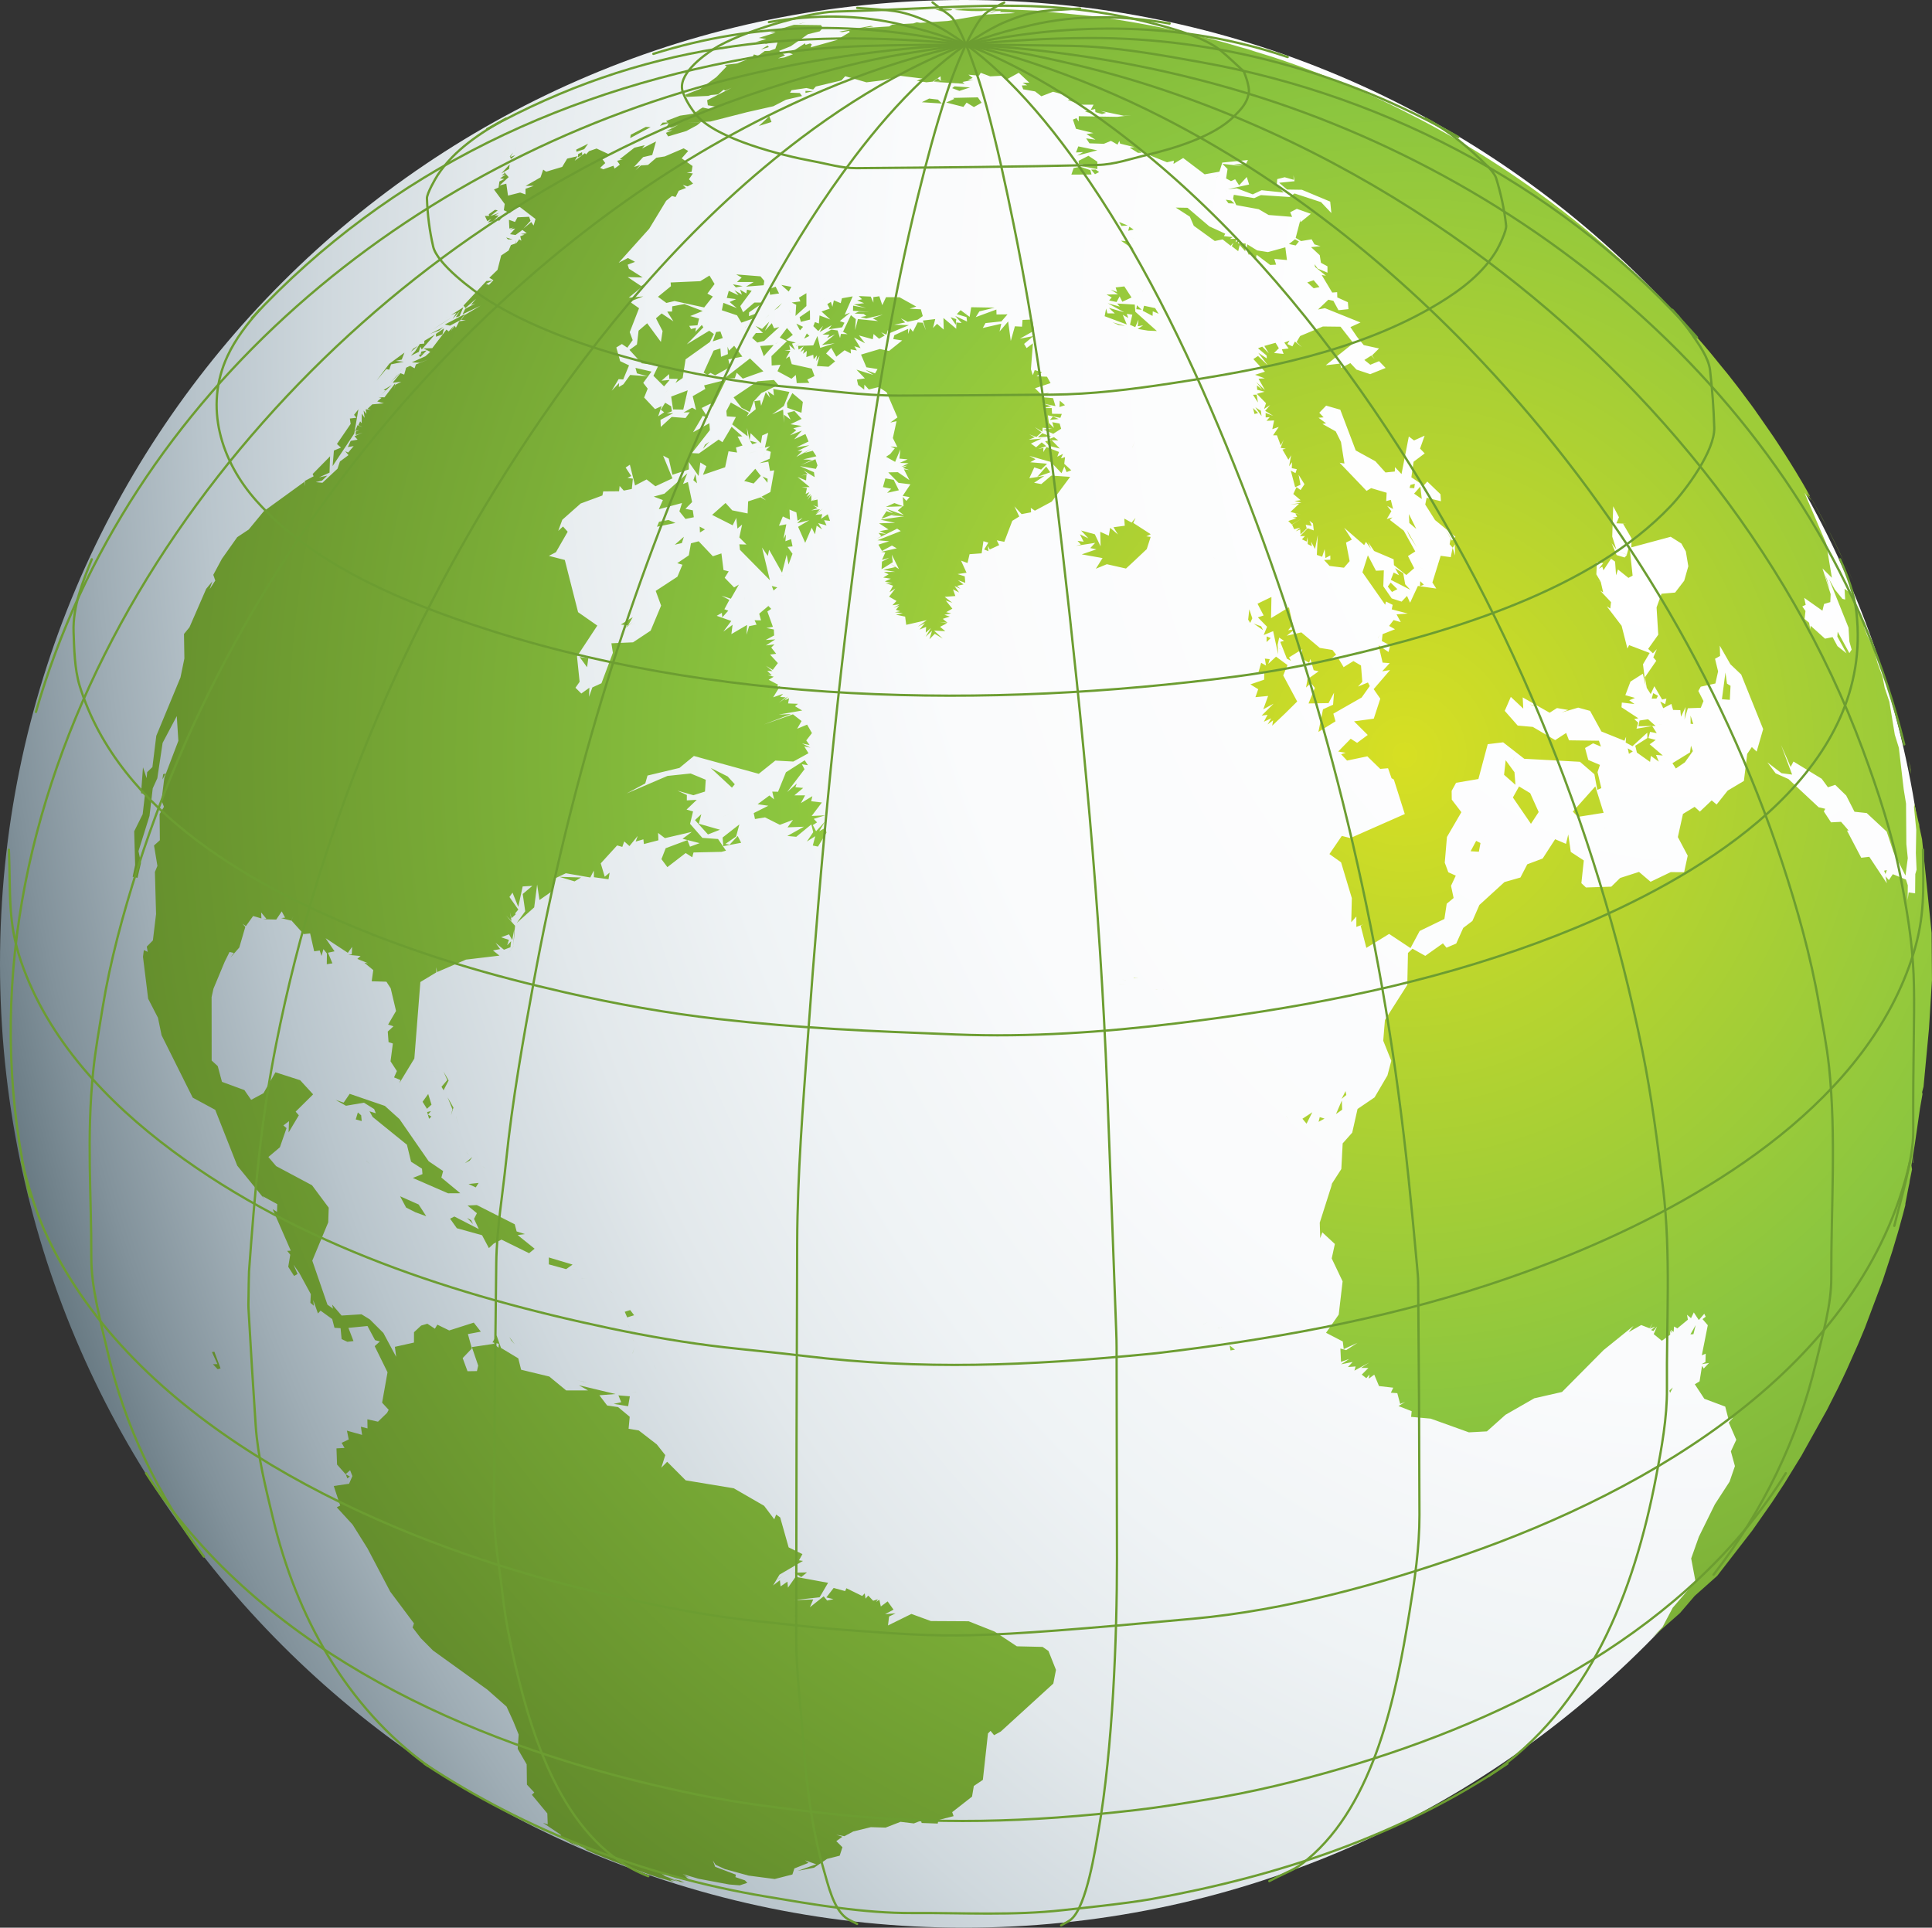 <?xml version="1.0" encoding="UTF-8" standalone="no"?>
<!-- Created with Inkscape (http://www.inkscape.org/) -->

<svg
   xmlns:dc="http://purl.org/dc/elements/1.1/"
   xmlns:cc="http://creativecommons.org/ns#"
   xmlns:rdf="http://www.w3.org/1999/02/22-rdf-syntax-ns#"
   xmlns:svg="http://www.w3.org/2000/svg"
   xmlns="http://www.w3.org/2000/svg"
   xmlns:xlink="http://www.w3.org/1999/xlink"
   xmlns:sodipodi="http://sodipodi.sourceforge.net/DTD/sodipodi-0.dtd"
   xmlns:inkscape="http://www.inkscape.org/namespaces/inkscape"
   width="403.88"
   height="403.003"
   id="svg15932"
   version="1.1"
   inkscape:version="0.47 r22583"
   sodipodi:docname="GreenGlobe.svg">
  <rect width="100%" height="100%" fill="#333333" stroke="none"/>
  <title
     id="title16314">Green Globe</title>
  <defs
     id="defs15934">
    <inkscape:perspective
       sodipodi:type="inkscape:persp3d"
       inkscape:vp_x="0 : 201.50134 : 1"
       inkscape:vp_y="0 : 1000 : 0"
       inkscape:vp_z="434.69144 : 201.50134 : 1"
       inkscape:persp3d-origin="217.34572 : 134.33423 : 1"
       id="perspective80" />
    <radialGradient
       id="SVGID_431_-8"
       cx="637.559"
       cy="59.829"
       r="239.41"
       gradientUnits="userSpaceOnUse">
      <stop
         offset="0.056"
         style="stop-color:#FFFFFF"
         id="stop5090-9" />
      <stop
         offset="0.267"
         style="stop-color:#FAFBFC"
         id="stop5092-6" />
      <stop
         offset="0.351"
         style="stop-color:#EFF3F5"
         id="stop5094-4" />
      <stop
         offset="0.412"
         style="stop-color:#E2E8EB"
         id="stop5096-3" />
      <stop
         offset="0.463"
         style="stop-color:#CFD8DD"
         id="stop5098-3" />
      <stop
         offset="0.506"
         style="stop-color:#B9C5CC"
         id="stop5100-3" />
      <stop
         offset="0.545"
         style="stop-color:#9FADB5"
         id="stop5102-8" />
      <stop
         offset="0.581"
         style="stop-color:#82929B"
         id="stop5104-6" />
      <stop
         offset="0.612"
         style="stop-color:#63757E"
         id="stop5106-0" />
      <stop
         offset="0.635"
         style="stop-color:#4B5C66"
         id="stop5108-4" />
    </radialGradient>
    <radialGradient
       gradientUnits="userSpaceOnUse"
       r="146.306"
       cy="84.121"
       cx="671.141"
       id="radialGradient41519">
      <stop
         id="stop41521"
         style="stop-color:#D7DF23"
         offset="0" />
      <stop
         id="stop41523"
         style="stop-color:#8CC63F"
         offset="0.3" />
      <stop
         id="stop41525"
         style="stop-color:#364d17;stop-opacity:1;"
         offset="1" />
    </radialGradient>
    <radialGradient
       id="SVGID_489_-8"
       cx="671.6"
       cy="84.164"
       r="145.882"
       gradientUnits="userSpaceOnUse">
      <stop
         offset="0"
         style="stop-color:#D7DF23"
         id="stop5628-7" />
      <stop
         offset="0.405"
         style="stop-color:#8CC63F"
         id="stop5630-9" />
      <stop
         offset="1"
         style="stop-color:#000000"
         id="stop5632-6" />
    </radialGradient>
    <radialGradient
       inkscape:collect="always"
       xlink:href="#SVGID_431_-8"
       id="radialGradient16287"
       gradientUnits="userSpaceOnUse"
       gradientTransform="matrix(-2.543,0,0,-3.467,3141.034,956.101)"
       cx="741.812"
       cy="59.829"
       fx="741.812"
       fy="59.829"
       r="239.41" />
    <radialGradient
       inkscape:collect="always"
       xlink:href="#radialGradient41519"
       id="radialGradient16289"
       gradientUnits="userSpaceOnUse"
       gradientTransform="matrix(2.303,7.2595656e-8,-7.6734694e-8,2.404,-218.808,-1105.096)"
       cx="615.217"
       cy="808.649"
       fx="615.217"
       fy="808.649"
       r="187.639" />
    <radialGradient
       inkscape:collect="always"
       xlink:href="#SVGID_489_-8"
       id="radialGradient16291"
       gradientUnits="userSpaceOnUse"
       gradientTransform="matrix(2.758,0,0,2.758,-1682.348,-45.344)"
       cx="671.6"
       cy="84.164"
       r="145.882" />
    <radialGradient
       inkscape:collect="always"
       xlink:href="#SVGID_489_-8"
       id="radialGradient3062"
       gradientUnits="userSpaceOnUse"
       gradientTransform="matrix(2.758,0,0,2.758,-1682.348,-45.344)"
       cx="671.6"
       cy="84.164"
       r="145.882" />
    <radialGradient
       inkscape:collect="always"
       xlink:href="#SVGID_431_-8"
       id="radialGradient3108"
       gradientUnits="userSpaceOnUse"
       gradientTransform="matrix(-2.543,0,0,-3.467,3141.034,956.101)"
       cx="741.812"
       cy="59.829"
       fx="741.812"
       fy="59.829"
       r="239.41" />
    <radialGradient
       inkscape:collect="always"
       xlink:href="#radialGradient41519"
       id="radialGradient3110"
       gradientUnits="userSpaceOnUse"
       gradientTransform="matrix(2.303,7.2595656e-8,-7.6734694e-8,2.404,-218.808,-1105.096)"
       cx="615.217"
       cy="808.649"
       fx="615.217"
       fy="808.649"
       r="187.639" />
    <radialGradient
       inkscape:collect="always"
       xlink:href="#SVGID_489_-8"
       id="radialGradient3112"
       gradientUnits="userSpaceOnUse"
       gradientTransform="matrix(2.758,0,0,2.758,-1682.348,-45.344)"
       cx="671.6"
       cy="84.164"
       r="145.882" />
  </defs>
  <sodipodi:namedview
     id="base"
     pagecolor="#ffffff"
     bordercolor="#666666"
     borderopacity="1.0"
     inkscape:pageopacity="0.0"
     inkscape:pageshadow="2"
     inkscape:zoom="1.230761"
     inkscape:cx="186.53245"
     inkscape:cy="201.50134"
     inkscape:document-units="px"
     inkscape:current-layer="layer1"
     showgrid="false"
     inkscape:window-width="1280"
     inkscape:window-height="751"
     inkscape:window-x="-2"
     inkscape:window-y="24"
     inkscape:window-maximized="1" />
  <g
     inkscape:label="Calque 1"
     inkscape:groupmode="layer"
     id="layer1"
     transform="translate(-188.468,-330.861)">
    <g
       id="g3067">
      <g
         transform="translate(-715.938,-350.16)"
         id="g41549">
        <path
           id="path5110-3"
           d="m 1307.406,882.524 c 0,111.284 -90.208,201.5 -201.503,201.5 -111.29,0 -201.497,-90.216 -201.497,-201.5 0,-111.284 90.208,-201.503 201.497,-201.503 111.295,0 201.503,90.219 201.503,201.503 z"
           style="fill:url(#radialGradient3108)" />
        <path
           d="m 1060.443,704.504 5.629,-1.271 2.636,-1.358 3.363,-0.78 -0.467,-0.622 -2.044,-0.078 0.311,-0.513 3.118,-0.458 1.402,0.309 0.561,-0.621 5.354,-1.274 0.793,-0.882 4.437,1.277 3.487,-0.43 3.557,-0.937 4.662,0.58 -1.209,0.448 2.027,0.332 1.321,-0.136 1.644,-1.12 0.055,0.91 -0.652,-0.469 -0.864,0.668 2.859,-0.271 -2.754,0.324 6.388,0.411 -0.449,-0.388 2.315,-0.445 -1.157,0.03 0.974,-0.44 -0.89,-0.664 2.232,0.2 0.34,-0.592 1.976,0.741 2.517,-0.132 0.932,0.772 2.525,-1.388 2.205,2.065 -1.411,0.003 0.971,0.54 -1.13,0.044 0.297,0.806 2.474,0.434 1.32,1.017 2.45,-0.943 2.827,0.765 1.06,0.666 -0.821,0.268 2.699,0.999 2.699,0.002 -0.602,1.11 0.932,-0.194 0.058,0.638 1.388,0.416 0.847,-0.269 -1.181,-0.405 4.903,1.029 1.559,-0.133 -2.95,0.353 -8.046,-0.131 -0.01,1.112 -0.479,-0.708 -0.734,0.306 0.634,1.913 3.65,0.896 -1.462,0.221 1.892,1.165 -1.95,-0.276 0.686,1.039 3.014,0.1 1.485,-0.612 1.375,0.784 0.373,-0.789 0.168,0.578 2.956,0.736 -0.952,0.106 1.728,1.085 0.819,-0.016 -0.85,-0.477 6.107,2.466 1.436,-0.335 -0.084,0.667 2.025,-1.221 4.488,3.406 3.092,-0.55 0.597,-1.903 5.355,-0.527 -0.468,0.881 -2.474,-0.069 1.651,0.419 -4.043,-0.438 1.078,1.08 -0.307,1.968 1.025,0.561 0.868,-0.385 0.827,1.27 1.607,-1.742 0.488,1.572 -4.441,0.972 1.869,-0.18 3.327,1.266 1.853,-0.869 4.613,0.486 -1.438,-1.586 0.095,-1.224 1.555,-0.388 1.878,0.536 -0.03,-0.971 0.218,1.267 -3.223,0.324 1.647,1.416 3.113,0.048 5.915,2.474 0.243,2.391 -2.16,-2.282 -5.537,-1.81 -1.055,0.737 -5.981,-0.398 -1.402,0.638 -4.253,-0.698 -0.153,0.772 0.662,1.383 4.691,0.855 2.075,1.209 4.915,0.396 -0.409,-0.965 1.383,-0.715 2.935,1.035 -2.173,1.768 -0.018,-0.481 -0.98,3.745 1.121,0.67 2.216,-0.364 0.589,1.052 1.262,0.382 -1.965,0.2 1.809,1.684 0.249,1.584 1.367,0.746 0,1.324 -2.041,-0.85 -0.67,-0.919 0.126,0.573 2.265,1.836 -0.887,-0.155 2.195,3.671 1.034,-0.077 0.03,1.094 2.209,1 0.127,1.451 -2.087,0.221 -1.069,-1.962 -1.05,-0.235 -2.161,2.053 1.446,-0.283 7.438,2.994 -2.109,0.966 1.399,2.062 1.388,1.702 3.196,0.701 -1.486,1.475 0.576,0.759 -0.709,-0.753 -1.449,0.925 1.252,0.996 1.821,-0.746 1.371,1.418 -3.222,1.3 -2.871,-0.956 -1.277,-1.361 -1.931,1.018 -0.212,-0.913 -3.006,0.35 5.782,-4.619 -2.693,-3.443 -3.681,-0.044 -4.765,1.997 -0.735,1.261 1.12,1.064 -1.468,-1.169 -0.525,1.001 -1.058,-0.483 0.456,-0.727 -1.087,0.42 0.888,1.226 -1.397,0.184 0.358,0.962 -2.001,-0.193 1.006,-0.995 -0.69,-1.138 -2.345,0.657 0.935,1.54 -1.375,-1.393 -0.881,0.34 1.8,1.523 0.039,0.602 -1.78,-1.176 2.014,2.623 -2.074,-1.958 -0.97,0.643 2.416,2.637 -2.057,0.647 2.029,0.747 -1.312,0.071 1.334,2.364 -1.795,-1.663 1.222,1.556 -1.091,-0.847 0.05,0.903 1.549,0.413 -1.61,0.442 1.911,1.961 -0.414,1.198 1.272,-0.81 -1.037,1.209 1.692,1.044 -1.599,-0.614 0.016,0.947 0.856,-0.071 -0.685,0.774 1.59,-0.071 -0.38,1.817 1.35,-0.463 -1.194,1.753 0.814,-0.006 0.795,2.126 0.596,-1.176 -0.614,1.673 1.078,0.183 -0.706,0.169 1.246,2.136 0.569,-0.922 -0.425,2.29 0.613,-0.855 -0.046,1.244 1.042,0.218 -0.269,0.82 -0.984,-0.521 0.916,3.471 1.111,-0.514 -0.39,-2.078 1.225,1.96 -0.815,1.216 -0.848,-0.605 -0.673,1.433 1.528,1.296 -1.278,0.182 1.448,0.325 -2.344,0.44 1.869,-0.21 -1.826,1.719 2.159,0.556 -1.127,-0.236 0.384,0.718 -0.972,0.161 0.803,0.139 -1.696,0.561 0.75,0.733 1.979,-1.208 -1.934,1.234 0.435,0.954 1.287,-0.325 -0.962,0.764 0.942,-0.39 0.054,1.048 1.317,-1.251 -0.224,-0.771 1.256,0.234 -0.472,-1.089 0.737,0.579 0.165,1.452 -1.262,-0.45 -1.615,1.645 1.038,-0.004 -0.637,0.671 0.984,0.466 0.208,-0.933 0.023,1.467 0.862,0.439 -0.169,-0.957 0.834,1.539 0.576,-2.931 -0.198,4.172 1.111,0.382 0.523,-1.598 0.159,1.874 1.019,-0.548 0.014,0.883 -1.32,0.067 1.151,1.245 3.011,0.371 1.185,-1.376 -0.754,-3.88 1.218,-0.614 -1.607,-2.485 4.183,3.63 0.368,-0.68 1.036,1.452 -0.578,-1.396 1.256,1.852 4.076,1.733 0.068,1.222 2.587,2.074 1.64,-1.433 -1.294,-2.541 1.523,-0.958 -2.416,-4.353 -2.9,-2.245 0.54,-0.525 -1.184,0.343 0.967,-1.635 -0.884,-1.117 1.235,0.653 -0.469,-1.914 -0.966,0.269 0.093,-1.75 -3.241,-0.964 -0.956,0.574 -5.628,-5.878 1.001,0.16 -0.724,-4.515 -1.097,-2.205 -2.772,-1.557 0.762,-0.127 -1.584,-1.167 1.059,-0.085 -0.899,-0.964 1.432,-1.482 2.957,0.849 3.228,8.516 4.112,2.263 2.109,2.343 1.952,-0.197 0.029,-0.918 1.369,1.448 1.528,-7.859 1.093,0.829 2.212,-0.996 -0.955,2.702 0.97,1.002 -2.325,1.747 -0.463,3.246 2.567,1.735 0.76,-0.842 2.758,2.645 0.105,1.469 -2.997,-0.728 -0.293,1.422 2.051,3.241 4.265,3.492 -0.733,0.818 -1.397,-2.512 1.132,2.142 -0.22,1.114 0.648,0.74 0.431,-0.688 0.066,2.31 -0.515,-1.615 -0.397,1.957 -2.103,-0.287 -1.733,5.583 0.816,1.271 -3.848,-0.547 -1.63,3.507 -0.641,-1.423 -1.133,1.195 -2.067,-0.672 -1.756,-2.536 0.112,-3.331 -1.646,0.08 -1.694,-3.23 -1.139,3.551 4.755,6.795 0.173,-0.683 1.396,0.696 -0.196,0.946 3.358,0.876 -2.357,0.162 0.894,1.629 -1.504,-0.43 -0.941,1.223 1.233,0.696 -2.598,1.023 -0.157,1.443 1.747,0.919 -0.343,1.369 -2.087,-1.398 0.848,3.619 1.479,0.111 -1.566,1.709 1.645,-0.264 -3.427,3.99 1.385,1.994 -1.365,4.18 -4.123,0.557 2.864,2.849 -2.22,1.646 -1.343,-0.859 -2.616,2.674 1.579,0.268 -0.959,0.31 1.234,1.314 4.237,-0.886 2.7,2.627 1.633,-0.137 0.732,2.085 0.483,0.276 2.285,7.211 -11.385,5.025 -1.781,-0.449 -2.588,3.791 2.433,1.727 2.25,7.487 -0.12,5.037 1.065,-1.204 0,2.186 1.411,-0.531 -0.508,0.284 1.185,4.628 4.762,-2.918 4.47,2.964 1.915,-3.579 5.169,-2.509 0.487,-3.192 1.441,-1.191 -0.543,-2.557 0.997,-2.119 -1.562,-0.707 -0.744,-2.001 0.456,-5.374 3.018,-5.185 -2.008,-2.626 -0.027,-1.83 0.93,-1.69 4.664,-0.79 1.951,-7.284 3.223,-0.386 4.41,3.437 11.649,0.634 3.014,2.598 0.61,3.27 0.84,-0.361 -0.792,-3.353 0.506,-1.5 -2.443,-1.04 -0.672,-2.497 1.677,-0.977 1.647,0.675 -0.428,-1.22 -6.253,-0.084 -0.592,-1.543 -2.291,1.496 -4.684,-2.758 -3.157,-0.281 -2.707,-3.077 1.269,-2.922 2.604,2.452 -0.118,-2.341 5.629,3.203 1.536,-0.979 2.335,0.394 -1.367,0.541 3.458,-1.024 2.493,0.681 2.365,4.31 4.813,1.935 0.35,-0.845 -0.085,1.217 1.419,0.766 3.095,-2.83 0.014,1.128 -2.526,1.609 0.345,1.431 2.75,1.948 0.167,-1.256 1.656,1.198 -0.58,-1.403 1.42,0.119 -2.743,-2.338 1.259,-0.913 -1.515,-0.395 0.336,-1.29 1.398,0.268 -0.942,-1.484 -3.289,0.549 0.353,-1.259 -0.831,-0.746 0.855,-0.174 -3.517,-2.301 0.073,-0.983 2.651,0.316 -1.104,-0.791 1.195,-0.497 -2.015,-0.571 1.076,-2.844 2.587,-1.637 0.597,2.577 -0.567,-4.549 1.397,-2.372 -4.296,-1.636 -0.358,0.704 -1.212,-4.749 -3.11,-4.085 0.746,0.474 0.153,-1.332 -2.268,-2.412 0.621,0.376 -0.385,-1.303 0.411,1.381 -0.534,-2.303 -1.016,-0.249 1.008,0.234 -0.909,-1.539 0.122,-2.603 1.318,0.267 -0.925,1.166 0.737,-0.431 0.234,0.759 1.589,-2.427 0.842,0.611 0.21,2.864 0.395,-1.222 2.188,1.76 0.874,-0.466 -0.682,-6.393 -0.528,1.98 -2.471,-0.945 2.516,0.99 -0.501,0.57 -1.676,-0.503 -1.046,-2.482 0.988,1.318 -0.86,-2.707 0.202,-6.341 1.208,2.298 -0.547,1.268 2.108,0.096 -0.706,-0.003 1.791,3.081 -0.063,1.858 8.231,-2.215 2.23,1.408 0.933,1.66 0.519,3.095 -0.861,3.027 -1.9,2.473 -2.847,0.247 -1.028,2.863 0.353,5.702 -2.109,2.961 0.994,0.926 0.816,-0.88 -0.735,1.734 0.617,0.713 -2.366,3.43 0.376,2.233 0.832,1.298 0.754,-1.645 1.627,2.779 0.9,-0.191 -0.268,1.164 -1.025,-0.561 0.625,1.405 1.701,-0.897 0.362,1.258 1.511,0.039 0.138,1.381 0.962,-2.024 -0.222,2.592 0.697,-2.342 2.704,-0.096 0.566,-1.409 -1.08,-2.105 0.504,-0.894 3.063,-0.673 0.566,-2.532 -0.644,-2.635 1.06,-0.587 -0.066,-2.154 2.222,3.888 2.255,2.145 4.593,11.409 -1.359,4.706 -1.009,-0.954 -0.971,1.437 -0.684,5.65 -3.399,2.028 -2.308,2.902 -1.032,-0.861 -2.468,2.342 -1.099,-0.995 -2.438,1.485 -1.065,4.832 2.062,3.898 -0.753,3.45 -2.801,-0.017 -4.209,2.018 -2.42,-2.061 -3.943,1.266 -1.856,1.821 -5.292,0.166 -0.958,-0.903 0.512,-4.743 -2.723,-1.783 -0.53,-3.665 -0.467,1.978 -2.276,-0.971 -2.605,4.032 -3.221,1.212 -1.428,2.76 -3.332,0.951 -5.245,4.785 -1.464,3.348 -1.917,1.457 -1.461,3.26 -2.035,0.874 -0.751,-0.911 -3.685,2.617 -2.674,-1.495 -0.948,0.889 -0.141,6.677 -4.672,7.335 -0.356,4.336 1.683,4.198 -0.804,3.058 -2.691,4.589 -3.56,2.42 -1.114,4.951 -1.994,2.247 -0.283,5.363 -2.425,3.766 0.521,-0.734 -2.606,8.184 0.104,3.227 0.43,-1.211 2.626,2.435 -0.659,3.021 2.279,4.792 -0.813,6.947 -2.652,3.806 3.501,1.816 0.194,1.597 2.869,-1.306 -2.356,1.518 -1.21,-0.333 0.134,2.777 1.702,-0.594 -1.692,1.111 2.423,-0.484 -0.99,1.061 1.602,-0.126 -0.245,0.878 3.114,-1.706 -1.726,1.135 1.536,0.005 -1.385,1.391 0.942,0.753 0.67,-0.775 -0.156,0.869 1.15,-0.835 0.997,2.386 2.977,0.341 -0.505,1.049 1.351,0.096 0.6,2.251 1.042,-0.427 -1.387,0.871 2.75,1.074 -0.119,1.185 4.103,0.37 7.983,2.866 3.756,-0.204 3.888,-3.468 6.018,-3.448 5.801,-1.322 8.677,-8.748 6.27,-5.064 -1.004,1.291 2.611,-1.469 1.73,0.664 0.696,-1.063 -0.644,1.168 1.165,-0.457 -0.891,0.728 0.5,0.207 0.748,-0.934 -0.694,1.574 1.703,1.395 1.746,-1.252 -0.011,-0.797 0.398,0.472 -0.275,-0.718 0.604,0.453 0.093,-1.136 0.692,0.388 2.196,-1.819 -0.185,-1.027 0.841,0.714 0.582,-1.204 1.047,1.595 1.145,-1.312 0.294,0.619 -0.662,0.494 1.101,1.282 -1.25,6.29 0.811,-0.34 -0.051,1.748 -0.812,0.445 1.552,-0.247 -1.105,1.162 -0.347,-0.57 -0.518,3.25 -0.995,0.608 1.993,3.034 4.367,1.632 0.638,2.478 0.999,-0.18 -0.892,1.036 1.565,3.606 -1.13,2.42 0.847,3.08 -1.123,3.262 -3.061,4.715 -3.349,6.789 -1.611,4.542 0.9,4.788 -4.758,5.516 -2.126,4.022 -1.145,1.188 -1.221,1.24 -1.466,1.46 0.975,-0.967 0.787,-0.791 5.705,-5.031 3.084,-3.595 4.701,-4.184 7.298,-9.434 4.124,-5.89 2.559,-3.895 3.828,-6.224 -0.411,0.694 0.034,-0.056 5.523,-9.907 2.242,-4.437 0.921,-1.906 0.955,-2.032 0.023,-0.049 2.328,-5.227 1.463,-3.506 3.693,-9.824 2.001,-6.094 1.147,-3.828 0.285,-0.997 0.819,-2.978 0.595,-2.288 -0.147,0.369 0.674,-3.513 0.356,-1.665 -0.166,0.602 0.589,-2.906 -0.132,-0.816 0.732,-4.554 1.056,-7.334 0.533,-3.036 -0.077,-0.407 0.293,-1.129 1.143,-12.179 0.62,-10.107 -0.073,-9.885 -2.001,-19.572 -0.545,-2.522 -0.117,-1.475 0.043,0.93 -0.98,-4.302 -0.08,0.688 0.471,4.726 -0.083,4.865 0.151,3.463 -0.27,0.911 -0.038,4.029 -1.352,-0.198 -0.208,1.619 0.028,-3.106 -0.381,-1.198 -2.744,-1.122 -0.828,1.232 -0.707,-0.788 0.28,1.461 -3.664,-5.538 -1.687,0.197 -2.976,-5.674 0.336,-0.025 -1.571,-1.812 -2.106,0.11 -1.496,-2.269 0.288,-0.566 -1.374,-0.316 -6.316,-5.902 -2.678,-1.196 -1.729,-2.297 2.97,2.273 2.203,0.289 -2.317,-6.206 2.012,4.604 0.59,-1.129 5.897,3.598 1.311,1.785 1.519,-0.509 2.3,2.24 1.727,3.383 2.558,0.275 4.179,3.885 1.407,4.237 2.515,4.951 0.484,-3.651 -0.3,-2.934 -0.067,-8.473 -0.482,-2.96 -1.022,-8.707 -0.848,-2.746 -1.129,-6.878 -0.983,-2.915 -0.426,-2.219 -1.083,-2.989 -0.729,-2.823 -1.455,-3.013 -0.613,-1.624 0.088,-0.198 -2.963,-6.957 -1.208,-0.876 0.127,2.253 -0.573,-0.146 -1.577,-1.946 -1.204,-2.16 4.061,10.129 0.173,2.895 0.478,1.69 -0.479,0.731 -2.445,-4.468 -0.065,1.022 1.927,3.509 -1.906,-1.518 -1.015,-1.887 -1.586,0.327 -3.003,-2.703 -0.082,0.728 -0.245,-1.36 -0.942,-0.789 0.187,-1.661 -0.663,-0.961 0.707,-0.326 -0.309,-1.468 3.809,2.69 0.348,-1.41 1.3,-0.385 0.073,-1.665 -1.708,-5.381 1.967,1.959 -1.187,-7.151 -4.542,-10.615 0.949,1.301 -0.514,-1.122 1.017,1.504 -0.931,-1.812 0.635,1.048 -0.991,-1.759 0.892,1.549 0.078,-0.043 -1.551,-2.733 0.856,1.463 1.649,2.946 -0.053,-0.136 -2.083,-3.647 -1.688,-2.833 -0.631,-1.032 0.855,1.402 0.375,0.623 -0.471,-0.782 0.876,1.46 0.317,0.536 1.5,2.587 3.829,7.043 3.442,6.972 1.892,4.15 0.044,0.099 -0.807,-1.803 -0.914,-1.988 -1.165,-2.452 0.026,0.053 -1.311,-2.664 -0.63,-1.247 -1.598,-3.067 -2.723,-4.948 -2.097,-3.6 -1.07,-1.772 -0.834,-1.353 -1.208,-1.92 -1.618,-2.497 -0.71,-1.071 -4.2,-6.046 -2.886,-3.897 -2.69,-3.463 -2.23,-2.756 -0.814,-0.982 -1.862,-2.2 -1.208,-1.393 0.81,0.931 -1.449,-1.658 0.271,0.308 -0.852,-0.962 0.316,0.356 -1.028,-1.15 0.087,0.096 -1.178,-1.297 0.615,0.675 -1.924,-2.09 0.949,1.024 -0.579,-0.626 -0.878,-0.94 -1.131,-1.192 2.76,2.946 -1.167,-1.26 0.943,1.017 -0.67,-0.724 0.629,0.679 0.787,0.859 0.31,0.341 -1.173,-1.282 2.647,2.926 3.399,3.933 -1.05,-1.237 1.075,1.267 -0.798,-0.942 0.227,0.267 -0.919,-1.075 0.28,0.326 -1.292,-1.491 -1.128,-1.278 -0.439,-0.492 0.141,0.157 -1.215,-1.347 -1.293,-1.407 1.277,1.39 -0.628,-0.687 3.176,3.539 2.065,2.394 -0.915,-1.071 1.583,1.861 1.949,2.356 -0.068,-0.083 2.369,2.962 1.184,1.524 -0.878,-1.133 4.322,5.747 -0.744,-1.021 1.719,2.379 3.433,4.981 1.792,2.734 0.691,1.08 -1.032,-1.609 0.216,0.334 -1.79,-2.724 -3.031,-4.403 -1.14,-1.594 -1.133,-1.551 0.601,0.819 -3.23,-4.304 0.753,0.982 -1.902,-2.457 -4.473,-5.485 -2.066,-2.405 -1.651,-1.868 1.834,2.078 -1.248,-1.421 0.032,0.036 2.037,2.333 -1.084,-1.251 1.257,1.453 -0.694,-0.805 0.043,0.049 2.713,3.201 -0.423,-0.508 -2.223,-2.615 -0.865,-0.993 0.176,0.201 -0.921,-1.046 0.268,0.303 -0.496,-0.56 -0.23,-0.258 -0.1,-0.112 -0.306,-0.341 -0.577,-0.639 -0.15,-0.166 -4.004,-4.284 -2.982,-3.034 -0.344,-0.342 -5.191,-4.967 -1.266,-1.158 -0.075,-0.068 -2.559,-2.281 -2.581,-2.223 -1.803,-1.508 -1.047,-0.86 -0.174,-0.142 -0.528,-0.428 -0.977,-0.784 -1.821,-1.436 -1.086,-0.84 -0.944,-0.721 0.343,0.261 -1.467,-1.108 0.153,0.114 1.716,1.301 1.314,1.015 -0.515,-0.4 -2.916,-2.216 0.436,0.326 -2.425,-1.791 -0.739,-0.535 -0.699,-0.501 -0.739,-0.525 -0.389,-0.274 -1.658,-1.154 0.838,0.58 -0.97,-0.671 0.092,0.063 -2.066,-1.403 0.879,0.592 -0.582,-0.393 -1.528,-1.018 0.611,0.404 -1.492,-0.982 0.287,0.187 -1.933,-1.249 -1.13,-0.716 -0.15,-0.095 -1.436,-0.893 -1.051,-0.643 0.317,0.193 -2.173,-1.308 -0.184,-0.109 -1.26,-0.74 -0.838,-0.485 -0.472,-0.271 -0.842,-0.479 -0.324,-0.183 -1.268,-0.709 0.289,0.16 -1.782,-0.979 -1.405,-0.756 0.363,0.194 -0.401,-0.214 -0.615,-0.326 -0.274,-0.145 -4.423,-2.258 -0.24,-0.118 -1.828,-0.891 -0.865,-0.414 -1.173,-0.553 -0.204,-0.095 -0.907,-0.42 -1.068,-0.488 1.093,0.499 -2.131,-0.966 -0.021,-0.009 1.963,0.889 -4.57,-2.03 -0.908,-0.387 0.79,0.337 -2.107,-0.889 -0.857,-0.354 -3.629,-1.448 0.805,0.314 -0.835,-0.326 -4.328,-1.621 -0.304,-0.11 -0.822,-0.294 -1.375,-0.482 -3.049,-1.031 -0.584,-0.191 -1.642,-0.527 2.309,0.746 4.478,1.535 -1.939,-0.679 1.744,0.61 -1.668,-0.583 -2.664,-0.898 -7.451,-2.297 -2.243,-0.631 0.591,0.163 4.462,1.297 -1.318,-0.395 3.107,0.946 -7.451,-2.178 -2.675,-0.707 2.803,0.742 -0.17,-0.046 1.197,0.329 1.747,0.494 -0.865,-0.247 0.873,0.249 -0.757,-0.216 -0.577,-0.163 -0.604,-0.168 2.307,0.654 -0.272,-0.079 1.382,0.404 0.622,0.185 -0.92,-0.273 1.582,0.473 -0.579,-0.175 3.895,1.211 0.909,0.295 0.543,0.178 0.567,0.188 -2.358,-0.77 0.868,0.28 -1.547,-0.496 0.543,0.173 -1.13,-0.357 -0.144,-0.045 -1.563,-0.481 -0.1,-0.03 -3.532,-1.034 -3.003,-0.825 -3.398,-0.874 -0.032,-0.008 -1.649,-0.401 -6.444,-1.429 -2.673,-0.529 -2.93,-0.537 -1.003,-0.174 -0.504,-0.085 -3.011,-0.483 0.087,0.013 -5.074,-0.711 -11.676,-1.145 -10.256,-0.448 -4.705,-0.016 -2.367,0.152 2.01,0.137 -1.219,-0.015 -0.448,0.064 3.532,0.21 2.241,0.017 0.17,-0.072 2.685,-0.045 -0.973,0.163 2.045,-0.076 -0.242,0.221 2.234,0.07 0.968,0.151 -6.205,0.299 -7.897,1.351 -5.747,0.39 -0.725,-0.118 -0.712,0.237 -4.416,0.246 -0.63,0.384 -5.38,0.333 2.081,-0.347 -0.584,-0.085 -6.562,1.19 0.616,0.099 1.444,-0.265 0.138,0.251 -2.724,1.674 -5.45,1.523 0.219,-0.648 -0.356,-0.166 -0.93,0.302 -0.119,-0.33 -2.235,1.445 -1.452,0.39 1.158,0.462 -1.792,0.664 -1.309,0.184 1.463,-0.619 -1.271,-0.925 2.461,-0.992 3.594,-2.513 2.462,-0.602 0.639,-0.704 -0.382,-0.584 -5.633,-0.073 -2.71,0.81 0.884,-0.005 -3.18,0.736 1.161,0.089 -3.518,1.105 1.575,0.235 -2.201,0.639 2.543,-0.029 -0.666,0.424 2.76,-0.575 -0.562,1.586 -1.237,0.435 -0.967,0.029 -1.369,0.989 -0.9,-0.273 -0.327,0.614 -3.141,1.253 -2.646,0.335 0.412,0.31 -2.142,2.216 -3.381,2.474 -3.114,1.224 0.281,0.448 5.077,-0.235 -0.541,-0.106 2.009,-0.185 1.179,-0.972 0.35,0.176 1.303,-0.561 -5.097,2.586 0.151,1.05 1.782,0.306 -0.907,0.572 -1.916,-0.393 -1.949,1.259 -2.848,0.433 -2.897,1.108 0.326,0.301 -1.043,0.037 -0.566,0.69 1.831,-0.612 -0.421,0.838 1.006,0.132 1.418,-0.573 -2.47,1.293 1.258,-0.185 -1.367,0.56 0.461,0.746 3.804,-1.13 2.241,-1.207 0.799,-0.653 -2.766,0.094 4.769,-0.217 7.502,-1.918 0,-2.4e-4 m -25.152,366.63 0.782,0.293 -0.063,-0.024 2.77,1.01 0.532,0.189 -1.14,-0.407 0.157,0.056 -1.208,-0.438 2.429,0.872 0.607,0.212 3.235,1.097 1.802,0.585 -1.477,-0.478 -1.282,-0.425 1.289,0.427 -1.189,-0.394 1.737,0.573 -1.04,-0.341 1.052,0.345 0.828,0.267 0.052,0.017 2.904,0.904 -0.68,-0.207 -2.504,-0.786 -2.899,-0.962 0.577,0.14 2.817,0.848 -0.91,-0.504 1.692,0.328 -1.906,-0.651 1.244,0.325 1.067,0.414 0.95,0.19 -0.947,-0.442 -1.326,-0.26 -1.748,-0.638 -1.225,-0.861 3.381,1.162 3.211,0.768 -1.221,-1.102 0.847,0.266 -1.361,-0.691 3.326,0.979 6.389,1.197 2.225,0.183 1.581,-0.535 -0.501,-0.512 -1.989,-0.673 0.09,-0.52 -4.324,-1.644 -0.484,-1.333 0.558,0.907 1.934,0.9 4.964,1.367 5.478,0.717 3.697,-0.951 0.412,-1.261 2.967,-1.171 -0.749,-0.522 2.352,0.825 -3.868,1.374 3.422,-0.66 2.701,-1.837 2.647,-0.676 0.571,-1.768 -1.278,-1.272 1.283,-0.922 -1.279,-0.409 1.685,0.299 1.862,-0.994 3.665,-0.894 3.089,0.09 3.121,-1.208 2.78,0.337 1.506,-0.581 0.128,0.489 3.362,0.119 0.148,-0.743 3.168,-0.81 -0.295,-0.834 4.148,-3.246 0.373,-2.224 1.89,-1.278 1.069,-9.702 0.537,-0.538 0.745,0.899 1.392,-0.763 10.985,-10.028 0.556,-2.861 -1.57,-3.958 -1.237,-0.848 -5.372,-0.124 -4.639,-3.072 -5.443,-2.163 -7.879,-0.043 -4.087,-1.49 -4.891,2.41 0.23,-1.87 1.363,-0.671 -2.201,0.174 1.768,-0.937 -1.235,-1.729 -1.422,1.064 -0.312,-1.416 -0.683,0.469 0.371,-0.556 -0.98,0.306 -1.028,-1.084 -0.558,0.645 -0.175,-1.11 -0.527,0.558 -3.305,-1.624 -0.265,0.597 -2.398,-0.657 -1.532,1.978 1.492,0.368 -1.321,0.289 -0.722,-0.888 -2.881,2.283 0.693,-1.632 -4.022,0.153 5.355,-0.601 1.772,-3.026 -6.79,-1.249 -1.592,2.261 -0.121,-1.257 -1.429,1.001 -0.142,-1.295 -1.421,1.09 1.34,-2.257 4.903,-2.87 -0.833,-0.126 0.722,-1.294 -2.882,-1.413 -1.766,-6.249 -0.843,-0.613 -0.393,0.995 -2.127,-2.825 -6.345,-3.657 -10.046,-1.662 -3.872,-3.883 -1.222,1.238 0.825,-2.631 -1.775,-2.243 -3.765,-2.911 -2.128,-0.352 0.235,-2.509 -2.432,-2.023 -2.28,-0.329 -1.629,-2.143 3.366,-0.26 -7.65,-1.836 1.911,1.082 -4.574,-8.9e-4 -3.524,-2.903 -5.89,-1.42 -0.594,-2.38 -3.614,-2.182 -0.925,-2.638 -0.85,1.477 1.313,0.292 -0.048,0.819 -0.996,-0.807 -4.584,0.683 1.323,3.873 -0.263,1.147 -1.969,0.029 -1.012,-2.749 1.923,-2.012 -0.829,-3.009 2.701,-0.506 -1.475,-1.889 -5.13,1.638 -2.485,-1.214 -0.514,0.849 -1.572,-1.044 -1.295,0.386 -1.498,1.391 -0.009,2.165 -3.99,0.89 0.269,2.097 -2.674,-4.998 -2.833,-2.831 -1.738,-1.071 -4.162,0.264 -1.98,-2.304 0.183,0.871 -1.159,-0.839 -3.172,-9.2 3.334,-8.009 0.104,-3.061 -3.496,-4.698 -7.496,-3.999 -1.624,-1.907 2.406,-2.031 1.392,-4.013 -0.661,-0.556 1.172,-0.895 -0.08,2.359 2.137,-3.588 -0.666,-0.756 3.652,-3.616 -2.713,-2.958 -5.162,-1.656 -2.508,4.38 -2.573,1.379 -1.413,-2.041 -4.685,-1.717 -0.884,-3.289 -1.272,-1.173 -0.013,-13.266 0.39,-1.749 2.343,-5.62 1.017,-2.057 0.894,0.197 -0.72,1.003 1.864,-2.127 1.259,-4.308 -0.579,-0.662 0.701,0.493 1.516,-2.114 1.727,0.508 -0.055,-1.255 1.093,1.323 -0.656,0.096 2.718,0.072 1.147,-1.708 0.702,1.302 -0.816,0.101 2.112,0.53 0.404,-0.964 -0.372,0.932 2.559,2.849 1.345,-0.143 0.853,3.741 1.154,-0.167 0.372,1.136 0.409,-1.427 0.728,0.917 -0.03,2.238 1.177,-0.186 -0.921,-2.218 1.367,-0.295 -1.864,-2.733 4.643,3.046 0.894,-1.233 -0.075,1.555 -0.72,0.105 2.564,0.249 -0.674,0.591 2.255,0.926 -0.798,-0.123 1.87,1.55 -0.33,2.332 3.08,0.091 0.893,1.385 1.119,4.729 -1.657,2.847 1.114,0.367 -1.188,1.095 0.165,2.212 0.901,0.289 -0.486,3.718 1.331,2.039 -0.596,1.324 1.348,0.552 -0.241,0.658 3.136,-5.157 1.258,-15.992 3.332,-2.017 -0.008,-1.091 0.175,1.028 6.038,-2.607 7.001,-0.833 -1.357,-1.083 1.496,-0.286 -0.949,-1.296 1.75,1.429 1.35,-0.512 0.139,-1.264 -0.823,0.86 0.362,-1.141 -1.632,-0.541 1.66,-0.618 0.672,1.184 0.429,-2.275 -0.186,3.506 0.345,-4.205 -1.833,-2.089 1.103,1.106 -0.335,-1.851 0.32,1.251 0.864,-0.802 -0.867,-2.035 0.782,1.815 0.643,-0.781 -1.852,-2.632 0.645,-0.912 1.202,2.979 0.921,-4.269 2.027,-0.122 -2.013,1.701 0.52,3.601 -1.772,2.455 3.649,-3.261 0.615,-4.774 0.486,3.237 2.763,-1.927 0.516,-2.602 2.24,-1.068 5.106,0.886 0.736,-1.443 0.028,1.388 3.047,0.424 0.233,-1.389 -1.024,0.864 -0.834,-2.797 3.422,-3.748 1.089,0.304 0.4,-1.15 1.088,0.98 1.726,-2.118 -0.423,1.176 1.609,-0.467 0.115,0.983 3.027,-0.785 -0.064,-1.531 1.428,1.079 5.62,-1.303 -1.936,1.441 3.572,0.912 -2.012,0.738 -0.545,-1.375 -4.538,1.696 -0.889,2.287 1.24,1.667 3.826,-2.944 1.375,0.882 0.261,-1 5.861,-0.132 0.931,-0.245 -1.662,-2.438 -3.283,-0.239 -2.568,-2.937 0.624,-2.587 -1.357,-0.39 2.134,-2.041 -2.08,0.117 0.01,-1.127 -1.952,-0.899 3.318,0.946 2.424,-0.764 0.155,-2.471 -3.157,-1.306 -4.84,0.511 -8.551,3.669 3.909,-2.103 0.469,-1.647 6.672,-1.591 3.024,-2.497 13.559,3.727 3.458,-2.766 3.767,0.201 3.168,-1.736 -0.88,-1.425 1.284,0.252 -1.759,-0.877 1.586,0.328 -0.696,-0.959 1.192,-1.536 -1.015,-1.767 -2.078,0.863 0.92,-1.613 -1.806,-1.406 -6.045,2.119 5.633,-2.17 -2.545,0.107 4.9,-0.854 -1.513,-0.893 0.637,-0.501 -2.076,-0.083 0.203,-1.098 -0.895,0.45 0.655,-0.799 -1.886,1.303 1.392,-1.13 -1.134,-0.082 0.62,-0.654 -2.083,0.731 1.504,-2.411 -0.88,0.59 0.41,-0.823 -1.974,-1.023 1.07,-0.64 -1.283,-0.333 0.872,0.026 -0.958,-0.909 1.109,0.049 -1.355,-1.111 1.404,0.845 1.075,-1.411 -1.636,-1.78 1.282,-0.166 -1.033,-1.306 0.675,-0.671 -1.793,0.228 1.962,-1.253 -2.006,0.111 1.763,-0.945 -0.062,-1.248 -1.56,-0.312 1.366,-0.239 -1.16,-3.214 0.811,-0.536 -0.602,-0.616 -1.911,1.618 0.374,1.383 -1.339,-0.009 0.411,0.917 -1.561,0.322 -0.529,1.766 0.102,-2.029 -3.279,1.92 0.253,-1.953 -1.933,1.423 1.662,-2.219 -3.045,-1.076 1.072,-0.625 0.099,0.941 1.249,-1.399 -0.821,-0.292 1.041,-1.939 -1.639,-0.897 1.95,0.635 1.679,-2.951 -0.995,0.596 -1.973,-2.023 0.845,-1.34 -1.09,-0.278 -0.436,-3.476 -1.793,0.596 -2.963,-3.136 -1.615,0.432 -0.444,2.507 -2.417,1.642 1.08,0.321 -1.048,2.507 -4.537,2.967 1.129,3.076 -2.189,5.235 -3.677,2.442 -4.526,0.197 0.311,1.99 -2.388,6.366 -1.9,0.872 -0.706,1.96 0.082,-1.894 -1.689,1.211 -1.225,-1.21 0.873,-1.24 -0.55,-5.304 4.248,-6.449 -4.019,-2.803 -2.777,-10.918 -3.329,-0.855 1.474,-0.766 2.458,-4.28 -0.983,-1.096 -0.994,0.913 0.85,-2.317 3.844,-3.401 4.541,-1.677 0.169,-0.859 3.316,-0.026 0.116,-1.106 0.862,0.966 1.685,-0.335 0.217,-2.152 -1.135,-0.181 0.797,-0.368 -1.172,-1.779 0.888,-0.59 1.084,4.34 2.41,-1.261 1.841,1.426 3.564,-1.657 -1.952,-4.75 1.174,0.619 0.767,3.383 3.434,-1.112 0,-1.548 2.039,2.904 0.364,-2.81 1.263,0.768 -0.709,1.809 4.63,-1.583 0.714,-3.342 1.79,0.262 -0.24,-1.049 1.373,-0.418 -1.026,-1.88 1.004,-0.028 -2.252,-2.013 -1.919,3.229 -0.799,-0.549 -4.118,2.9 -1.459,-0.072 3.749,-4.812 -0.11,-1.432 -3.412,1.891 2.035,-3.437 1.102,0.433 -1.331,-2.077 1.837,-0.902 0.469,0.646 2.771,-5.63 -4.569,1.162 0.251,0.742 -2.638,1.516 0.706,2.865 -0.823,-0.467 -1.787,1.012 1.29,-0.054 -0.874,1.204 -2.901,-0.222 -2.279,2.092 -0.065,-1.48 2.682,-1.417 -1.374,0.089 1.074,-0.466 -0.152,-1.047 -1.246,-0.739 -0.921,1.447 0.702,0.544 -1.256,0.847 0.735,-2.144 -1.387,0.64 -2.274,-2.422 0.743,-1.859 -0.932,-1.209 1.731,-2.357 -3.354,-0.777 0.307,1.147 2.225,0.606 -3.644,-0.27 -1.409,1.948 -0.966,0.575 0.058,-0.832 -1.539,1.598 1.446,-2.413 0.957,0.064 1.219,-2.942 -1.852,-0.889 -0.807,-2.859 1.17,-0.718 1.132,0.768 1.121,-1.589 -0.618,-1.659 1.949,-5.004 -1.945,-1.373 2.829,-1.096 -3.029,0.261 4.008,-3.302 -1.42,0.877 -2.821,-1.875 3.134,0.073 -2.866,-1.82 -0.275,-0.85 1.545,-0.59 -1.482,-0.805 -1.942,0.997 6.392,-7.121 3.543,-5.84 1.215,-1.002 0.754,0.212 0.66,-1.307 1.521,-0.589 -0.686,-0.628 1.021,0.304 1.136,-0.578 -0.856,-0.917 0.818,-1.203 -1.292,-0.199 1.02,-0.137 0.203,-1.222 -2.268,-1.612 1.357,-1.536 -0.949,-0.553 -3.948,1.694 -1.76,0.273 -1.746,1.504 -1.49,0.113 -1.109,0.985 0.947,-1.059 2.058,-0.653 -3.329,1.036 1.906,-2.057 1.903,-0.441 0.79,-2.837 -2.919,1.478 0.571,-0.696 -2.167,0.53 -3.109,2.428 0.657,0.016 -1.161,0.294 0.56,0.821 -1.097,0.799 -0.231,-0.59 -2.126,0.746 -0.663,-0.299 1.075,-1.005 -0.574,-0.784 1.536,-0.966 -2.775,-1.288 -1.575,0.548 -0.633,0.684 -0.225,-0.271 -2.139,1.59 0.598,-0.946 -2.173,0.504 -1.043,1.733 -3.355,1.001 -0.615,-0.434 -0.555,1.617 -3.11,1.78 1.679,0.004 -1.711,0.609 0,1.181 -1.125,-0.394 -2.535,0.639 -0.355,-2.498 -1.407,0.378 1.9,-1.747 -0.976,-1.102 0.101,0.299 -0.634,0.496 0.943,-0.287 -1.217,0.849 0.865,0.133 -1.016,0.521 -0.181,1.269 -0.954,0.412 2.24,3.023 -0.178,1.307 1.262,0.585 1.106,-1.07 0.986,-0.186 3.266,2.507 -0.402,1.359 -0.481,-0.726 -1.651,1.368 1.494,-1.614 -0.294,-0.855 -2.437,0.116 -0.519,0.969 -1.266,-0.448 0.089,1.82 0.9,-0.202 -0.833,0.384 1.143,-0.185 -1.074,1.187 1.154,0.167 1.439,-1.06 0.905,0.694 -1.244,0.153 0.782,0.14 -0.903,0.342 0.245,0.926 -0.462,-0.275 -0.579,0.784 -0.12,-0.531 0.031,0.562 -1.056,0.368 -0.484,1.143 -1.557,1.041 -0.766,3.006 -1.706,1.653 0.851,0.522 -0.93,0.959 -0.621,-0.208 1.352,-0.673 -1.261,0.067 -4.789,5.129 0.388,0.552 2.253,-1.973 -1.119,1.305 0.941,-0.314 -2.11,1.126 -0.565,1.149 3.768,-1.803 -3.362,1.977 -0.664,0.991 0.952,0.082 -1.381,0.205 -0.699,1.355 -0.23,-0.419 -0.889,1.202 0.732,-1.216 -1.126,1.204 -0.459,-0.392 -2.964,3.886 -1.845,0.059 1.431,0.714 -1.02,0.922 -2.85,1.274 1.601,0.09 1.803,-0.678 -2.542,1.024 -0.274,0.807 -0.932,-0.514 -1.008,1.139 0.992,-1.138 -0.816,0.386 -0.411,1.449 -0.777,-0.303 -1.635,1.987 1.802,-0.176 -1.284,0.621 -0.122,0.96 0.106,-1.249 -2.212,2.904 -1.286,-0.04 0.679,0.142 -0.906,0.756 1.396,0.39 -2.444,0.226 -0.968,0.927 0.648,0.221 -1.043,-0.123 0.154,0.961 -0.591,-0.688 0.213,1.533 -0.596,-0.912 -0.019,2.012 -0.325,-0.378 -0.367,0.793 0.928,0.426 -1.114,-0.419 -0.479,1.23 0.855,-0.216 -0.76,0.323 0.03,0.722 1.419,-0.508 -1.693,0.754 0.647,0.717 -1.438,0.261 -0.604,1.292 1.226,-0.205 -1.148,1.348 -0.622,-0.274 0.686,0.81 -1.791,1.332 -0.504,1.508 -3.15,2.942 -1.401,-0.134 1.32,-0.319 1.079,-1.037 -1.684,0.353 2.167,-0.987 0.113,-3.408 -3.643,3.704 0.206,0.473 -1.858,0.979 0.107,1.071 -0.194,-0.888 -8.476,6.147 -3.151,3.822 -2.398,1.592 -3.212,4.539 -1.793,3.339 0.416,1.195 -1.181,1.816 0.56,-1.628 -1.278,1.542 -3.5,8.044 -1.143,1.394 0.081,5.135 -0.817,3.96 -5.057,12.201 -0.807,6.531 -1.095,1.053 -0.118,1.27 -0.759,-2.278 -0.4,5.421 0.83,0.15 -0.496,4.239 -1.77,3.574 0.195,7.035 -0.522,2.471 1.014,0.22 0.73,-3.104 -0.522,-2.477 2.308,-7.373 0.669,-5.744 0.96,-2.113 1.109,-7.405 2.961,-5.597 0.329,5.173 -2.925,7.682 -0.601,4.791 0.515,1.319 -0.912,1.533 0.055,5.458 -1.217,1.091 0.704,4.27 -0.522,1.269 0.241,8.801 -0.662,5.512 -1.277,1.295 0.191,1.096 -0.808,-0.371 -0.178,1.41 1.081,8.764 2.051,3.977 0.757,3.659 6.504,13.035 4.709,2.552 4.603,11.672 5.764,7.084 -0.502,-0.726 3.104,1.687 -0.057,1.621 -0.912,-0.583 3.797,8.687 -0.761,0.045 0.648,0.804 -0.422,2.528 1.224,1.908 0.724,-0.412 -0.839,-1.938 1.197,1.721 2.413,4.435 -0.087,1.824 0.72,0.604 -0.132,-1.196 0.991,2.803 0.547,-0.584 2.434,1.762 0.476,1.822 1.271,0.082 0.223,2.289 1.205,0.557 1.275,-0.153 -1.059,-2.76 3.985,-0.386 1.581,2.952 1.016,0.276 -1.094,0.982 2.686,5.46 -1.132,6.357 1.376,1.493 -0.344,0.643 -1.891,1.836 -2.222,-0.492 0.034,1.899 -1.39,-0.352 0.257,1.707 -3.171,-0.883 0.373,1.839 -1.483,0.706 0.61,1.069 -1.689,0.09 0.12,3.379 1.784,2.016 0.946,-0.824 0.477,1.225 -0.692,1.598 -3.201,0.471 1.345,4.091 -0.718,0.364 3.312,3.616 3.115,4.973 4.754,9.043 4.96,6.634 -0.291,0.86 1.714,2.228 2.541,2.569 11.388,8.206 4.004,3.539 1.447,3.169 1.083,2.674 -0.202,2.986 1.875,3.243 0.056,4.24 1.537,1.638 -0.509,0.481 3.233,3.897 0.085,2.284 -0.986,-0.306 3.679,2.454 0.252,0.582 1.769,0.884 -0.378,-0.123 1.439,0.546 0.969,0.425 0.415,0.121 -0.678,-0.158 1.505,0.668 0.13,0.116 -1.049,-0.467 1.169,0.534 -0.852,-0.366 0.633,0.388 1.286,0.567 -0.735,-0.285 2.046,0.862 -1.123,-0.458 1.831,0.758 -1.442,-0.595 0.253,0.105 0.734,0.304 0.054,0.022 -0.959,-0.397 -1.163,-0.489 0.911,0.384 -0.731,-0.307 0.124,0.053 -0.43,-0.182 -0.909,-0.389 -0.665,-0.288 1.297,0.559 -0.208,-0.089 -1.167,-0.504 0.92,0.398 -0.728,-0.314 1.022,0.44 0.476,0.203 1.264,0.532 1.116,0.461 -0.962,-0.397 1.302,0.536 -1.474,-0.608 1.981,0.814 1.454,0.582 -1.039,-0.414 0.971,0.387 -2.902,-1.175 2.071,0.844 -0.964,-0.39 0.841,0.34 -0.173,-0.07 0.599,0.24 1.236,0.489 -1.444,-0.572 1.436,0.569 -1.779,-0.707 1.625,0.646 0.165,0.064 0.646,0.252 0.675,0.26 -1.684,-0.655 1.284,0.501 -0.261,-0.101 1.287,0.494 -0.219,-0.083 0.655,0.248 -0.615,-0.233 1.642,0.617 -1.817,-0.684 0.832,0.316 -0.232,-0.088 1.477,0.552 -0.605,-0.224 0.094,0.035 -0.276,-0.103 -0.133,-0.049 -1.504,-0.571 0.371,0.142 1.512,0.571 -0.773,-0.29 0,7e-4 m 63.416,-256.507 1.108,-1.124 1.648,0.992 -1.787,-1.655 2.33,0.113 -1.088,-0.91 1.452,-0.749 -1.562,-0.279 1.679,0.185 -1,-0.822 1.451,-0.482 -1.12,-0.366 1.434,-0.308 -1.061,-0.237 1.299,-0.739 -1.382,-1.707 1.366,0.477 -1.583,-1.237 2.223,-0.177 -0.484,-1.392 1.259,0.648 -0.944,-1.337 1.232,0.569 -0.713,-0.623 1.349,-0.285 -1.178,-0.909 1.552,0.569 -0.106,-1.351 -1.501,-0.479 1.875,-0.275 -1.152,-2.53 1.354,0.492 0.428,-1.84 2.527,-0.184 0.372,-2.538 1.026,0.316 -0.865,1.417 0.892,0.363 -0.135,-1.118 0.41,0.756 1.965,-0.908 -0.504,-1.003 1.576,0.306 1.67,-4.381 1.457,-0.91 -1.009,-2.113 1.496,1.618 1.984,-0.381 -0.062,-0.92 0.857,0.579 3.534,-1.894 3.833,-5.175 -3.928,-0.264 -2.096,1.772 -1.514,-0.271 2.146,-1.426 -3.136,0.467 1.034,-2.258 1.426,0.46 1.247,-1.23 -3.517,-0.303 1.097,-0.637 -1.305,-0.706 4.524,1.287 2.221,2.346 0.59,-1.391 0.477,1.157 0.979,-0.376 -1.474,-1.354 0.168,-1.403 -0.845,0.261 0.418,-0.93 -1.194,0.578 0.357,-0.98 -2.629,-1.034 -0.658,1.051 0.029,-0.856 -1.108,0.202 1.716,-0.574 -0.964,-0.794 -1.177,1.025 -1.079,-0.784 2.197,-1.028 -2.656,0.235 1.27,-0.518 -1.158,-0.607 1.506,0.548 1.048,-0.978 -1.407,-1.091 1.584,0.964 0.071,-0.828 2.003,0.2 -1.835,0.165 2.042,0.899 1.658,-1.055 -0.323,-1.089 -1.544,-0.279 0.351,1.201 -1.045,-1.037 -0.224,-1.6 2.613,0.531 0.304,-0.827 -2.036,-0.027 -0.077,-1.193 -1.697,-0.001 1.599,-0.386 -2.023,-0.634 2.909,0.611 -0.5,-1.661 -2.328,-0.207 1.453,-0.902 -1.687,0.226 -1.218,-1.187 3.256,-1.077 -0.742,-1.335 -2.186,-0.09 1.143,-0.829 -1.527,-0.47 -0.402,1.065 -0.392,-1.246 0.415,-5.416 -1.318,0.993 -0.528,-0.869 1.973,-1.649 -2.855,0.563 2.995,-1.688 -0.394,-2.33 -2.04,0.089 -0.107,1.413 -1.492,-0.079 -0.862,3.068 -0.545,-4.086 -1.799,2.104 0.36,-1.622 -3.866,0.887 0.57,-1.023 3.323,-0.354 1.276,-1.471 -2.298,0.026 -0.031,-1.033 -4.316,1.587 0.768,-1.202 3.185,-0.783 -4.895,-0.086 -0.335,2.018 -1.879,-1.407 -0.798,0.844 2.034,0.611 0.113,0.928 -2.482,-1.176 1.338,1.486 -1.108,-0.122 -0.015,1.314 -2.671,-2.243 0.051,2.415 -1.394,-1.201 -0.843,0.879 0.47,-1.867 -2.576,0.306 0.633,2.026 -0.663,-1.572 -1.061,-0.063 -1,1.954 -0.57,-0.737 -0.455,1.195 0.031,-1.068 -2.894,1.336 -0.224,0.796 1.87,0.294 -2.748,2.197 -1.922,-0.406 -3.933,1.167 1.12,2.649 2.331,0.374 -0.523,0.901 -1.998,-0.739 1.643,1.061 -3.529,-1.099 1.752,1.824 -1.657,0.252 0.249,1.118 1.269,0.982 0.042,-1.038 0.931,1.004 2.06,-0.5 1.647,1.078 2.278,5.267 -1.495,1.071 1.302,-0.282 -0.769,3.527 0.941,1.883 -1.422,-0.129 0.887,0.401 -0.964,1.18 1.168,-0.762 -2.04,1.342 1.905,1.064 1.085,-2.61 -0.19,1.925 1.718,0.158 -1.646,0.741 1.838,0.066 -1.512,0.761 1.23,-0.251 -0.92,0.457 1.382,0.468 -1.155,-0.17 1.158,2.27 -2.423,-1.663 -2.002,0.044 2.14,2.186 2.49,0.31 -1.615,2.414 1.439,0.251 -0.661,0.806 -0.761,-0.838 0.165,1.977 -1.914,-0.69 -1.788,0.798 3.52,-0.123 -1.016,0.863 1.272,0.988 -3.692,-1.334 1.457,0.947 -1.412,-0.447 -1.044,1.586 3.064,-1.129 -0.975,0.431 2.659,0.172 -4.961,0.721 3.067,0.658 -3.362,0.095 1.983,1.294 -1.852,0.351 1.38,0.592 -1.614,-0.226 0.571,0.682 -1.004,0.567 4.324,-2.135 0.757,0.498 -4.861,1.925 2.437,0.207 -2.255,0.708 0.748,1.312 2.077,-1.121 1.01,0.577 -3.258,0.74 0.873,0.111 -0.693,1.565 1.51,-0.432 -1.524,0.797 -0.083,1.592 2.352,-1.465 -0.214,-1.578 1.491,3.001 -1.701,-1.084 0.916,0.682 -2.49,0.553 2.482,0.443 -2.34,0.019 0.99,0.484 -1.141,0.677 1.598,0.248 -1.269,0.567 1.641,0.371 -1.495,-0.03 1.578,0.562 -0.734,1.364 1.207,-0.769 -1.294,1.691 1.554,0.896 -0.864,0.899 1.487,-0.201 -1.213,0.749 1.17,-0.468 -0.719,0.868 0.933,0.307 -1.15,0.21 1.669,0.181 -1.438,0.328 1.923,0.404 0.227,1.713 4.29,-0.979 -1.884,1.382 1.515,-0.765 -1.147,1.357 1.39,-0.566 -0.089,1.211 1.082,-0.982 -1.101,1.852 1.335,-1.276 -0.535,1.763 m -33.352,-12.333 -1.65,-6.82 1.209,1.765 0.275,-1.299 2.703,4.787 0.965,-3.735 0.39,2.041 0.828,-2.264 -1.034,-1.423 1.044,-0.119 -0.312,-1.515 -1.182,0.445 0.128,-1.435 -0.533,0.927 0.602,-3.035 -1.543,0.296 0.815,-1.935 1.482,0.684 -0.094,-2.126 1.44,0.599 0.25,1.735 1.035,-0.619 -1.122,1.143 2.519,-0.627 -2.318,1.376 1.483,3.345 1.359,-3.152 0.687,1.372 0.351,-1.809 1.141,0.787 -0.836,-1.327 1.753,0.509 -0.498,-1.104 1.238,0.143 -0.484,-1.388 -1.395,0.94 0.253,-0.961 -1.44,0.144 1.553,-1.313 -1.432,1.03 0.83,-0.876 -1.828,0.232 1.298,-0.484 -0.9,-0.599 1.008,0.379 -0.084,-1.571 -1.08,0.238 1.077,-0.793 -1.288,0.906 -0.013,-1.282 -0.812,1.002 0.734,-1.225 -0.897,0.6 0.588,-1.003 -0.792,0.389 0.272,-1.244 -1.092,-0.155 1.664,-0.046 -2.531,-2.096 1.78,0.72 0.092,-1.194 -1.173,0.176 1.412,-0.333 -0.834,-0.742 2.292,1.398 -0.144,-1.03 -2.948,-1.279 3.354,0.584 0.328,-0.733 -0.422,-1.285 -3.088,1.231 2.372,-1.11 -1.853,-0.083 2.763,-0.657 -0.755,-1.159 -1.744,0.484 1.452,-0.887 -3.137,1.696 1.281,-1.263 -1.03,0.024 2.464,-1.199 -2.707,0.435 2.535,-1.217 -0.644,-1.561 -2.349,1.101 1.593,-1.818 -2.471,0.986 1.315,-1.077 -0.633,-0.368 1.762,-0.514 -2.344,-0.363 2.334,-1.113 -1.514,-1.653 -1.48,0.402 0.689,1.409 -1.395,-1.042 -0.029,1.721 -0.145,-2.783 -2.312,1.001 2.462,-1.755 1.165,-2.937 -3.381,-0.633 0.146,1.383 -1.29,-0.912 0.494,1.405 -0.918,-1.186 -0.964,2.836 -0.214,-1.133 -1.203,0.169 0.293,1.676 -1.887,1.528 0.456,-0.765 -3.78,-2.157 -0.933,1.762 0.096,1.125 1.89,0.142 -0.776,1.541 3.232,2.499 -0.14,-1.746 0.563,2.557 0.206,-1.471 2.145,2.112 0.271,-1.632 1.261,-0.554 -0.701,3.108 1.093,-0.328 -0.882,0.814 1.036,0.384 -0.236,1.439 -2.13,0.935 1.849,-0.324 0.347,1.946 0.875,-0.134 -0.801,4.539 -1.847,0.971 0.93,0.76 -1.111,-0.631 -2.621,0.856 -0.107,2.52 -3.21,-0.645 -1.403,-1.537 -2.811,2.49 4.301,2.175 0.754,-1.545 0.239,2.226 0.979,-0.832 -0.581,2.681 1.488,1.487 -1.484,-0.042 0.132,1.157 6.255,6.345 5e-4,-0.004 m 27.049,-59.154 -2.771,-0.014 -0.784,1.672 -0.617,-1.86 -1.256,0.178 0.013,1.137 -0.562,-1.249 -2.5,-0.109 0.69,0.661 -1.007,0.254 1.441,0.568 -2.149,0.275 2.585,0.741 -2.732,-0.491 -0.031,1.07 3.409,0.196 -2.181,-0.024 -0.899,0.396 1.913,0.105 0.558,0.408 -1.228,0.231 1.199,0.3 3.491,-0.817 -2.136,0.792 1.103,0.559 -4.198,-0.413 -0.587,2.306 0.143,-2.296 -1.015,-0.835 -1.641,3.445 -0.733,-0.331 1.667,0.862 -1.382,-0.059 -0.189,0.867 -0.511,-1.582 -1.299,-0.179 -1.862,1.047 1.48,0.011 -0.517,0.716 1.636,-0.762 -2.707,2.217 2.666,-0.387 -3.035,0.982 -0.582,-2.485 -0.87,1.965 -3.185,0.102 0.13,0.78 1.047,-0.701 -0.664,1.222 0.786,-0.582 -0.245,0.929 0.788,-0.608 -0.11,1.296 1.454,-0.479 0.089,0.941 0.701,-0.842 -0.18,1.222 0.713,-1.13 -0.559,2.153 2.432,0.157 1.378,-1.127 -1.89,-1.643 1.077,-1.183 1.057,1.854 1.735,-1.352 1.326,0.692 -0.074,-0.875 1.319,0.24 -0.532,-0.891 1.294,0.388 -1.36,-2.212 2.306,1.208 -1.265,-1.636 2.876,0.788 0.163,-1.091 1.152,0.983 1.191,-0.668 -0.752,-0.682 1.103,0.518 0.303,-1.005 0.331,0.688 4.07,-1.691 -3.099,-0.085 2.311,-0.475 -0.899,-0.868 1.435,0.731 2.115,-0.459 1.029,-0.738 -0.403,-1.413 -2.335,-0.137 1.382,-0.433 -3.512,-1.956 -0.038,-0.006 m 96.653,83.686 1.694,-2.391 -0.382,-0.748 -2.081,0.857 0.905,-0.994 -0.273,-3.411 -1.589,-0.931 -1.986,1.236 -0.037,0.067 -1.183,-1.975 -0.555,-0.127 -0.978,0.338 1.131,-0.866 -0.775,-0.994 -2.64,-0.428 -3.856,-3.244 -3.048,0.694 1.706,-1.389 -1.42,0.249 0.974,-1.182 -0.805,-3.622 -3.741,2.268 0.081,-4.423 -2.913,1.41 1.284,2.459 -1.207,0.397 1.921,1.955 -0.705,1.739 1.978,-0.814 1.039,4.855 -0.098,-2.027 0.315,-1.484 1.035,0.682 -0.802,0.215 1.38,3.501 0.851,0.468 -0.394,-0.725 2.762,-1.718 -0.148,1.892 1.574,0.972 0.273,-0.821 0.68,2.352 1.04,0.235 -2.33,1.653 -0.301,1.734 1.021,-0.956 0.818,1.04 -1.32,3.249 4.184,-0.072 1.148,-2.174 -0.201,2.509 -2.105,0.953 -0.96,4.736 3.575,-2.221 -0.455,-1.597 5.91,-3.373 0.01,-0.005 m -118.195,29.116 3.152,-2.581 0.396,1.613 -1.332,1.967 1.756,-1.124 -0.517,1.955 1.082,0.22 1.781,-2.902 -0.235,-1.037 -1.285,0.734 1.204,-2.02 -1.863,2.019 -0.674,-1.291 0.881,-0.56 -0.691,-0.737 2.379,-0.738 -2.817,0.133 2.136,-2.82 -2.237,-0.26 0.253,-1.062 -2.4,1.449 0.878,-1.617 -2.246,-0.002 1.854,-1.552 -1.634,-0.148 0.281,-0.761 -2.02,1.781 3.644,-4.777 -0.547,-1.046 1.256,0.195 -0.667,-1.026 -3.927,2.513 -1.652,4.071 -1.211,-0.029 0.392,1.634 -0.985,-0.826 -2.465,1.825 2.242,0.321 -3.053,1.532 0.262,1.242 2.099,-0.345 3.1,1.558 2.746,-1.034 -1.136,1.562 3.416,-0.131 -3.46,1.933 1.86,0.173 7e-4,-0.002 m -33.303,-102.922 -1.559,1.133 2.571,2.803 3.485,0.454 -1.05,2.16 2.226,2.212 1.176,-1.35 -1.714,0.163 1.58,-1.38 0.047,0.969 1.802,0.03 -0.494,0.85 1.491,-1.034 0.606,-3.897 5.083,-3.631 0.84,-1.672 -0.972,-0.688 -4.694,2.846 3.465,-3.553 -0.329,-0.493 -1.342,1.433 0.127,-0.822 -1.045,0.235 -0.369,-0.662 1.724,-0.12 0.343,-1.401 -1.861,-0.525 2.612,-1.061 -3.827,-1.455 -2.541,0.484 -0.031,1.084 -1.013,0.014 1.282,2.038 -2.449,-1.652 -1.189,1.013 1.38,2.671 -0.35,2.274 -2.868,-3.902 -1.796,1.546 -0.345,2.884 0,0.002 m 104.273,44.949 2.304,-2.171 0.813,-2.546 -0.909,-0.128 0.93,-0.436 -3.654,-2.361 0.47,-1.06 -0.819,0.985 -1.53,-0.832 0.095,1.494 -2.348,0.314 0.925,1.515 -1.631,-1.398 -0.28,1.644 -1.784,-0.804 0.071,3.037 -1.205,-2.523 -2.873,-0.787 1.531,1.638 -1.766,-0.839 0.772,1.539 -1.282,-0.177 0.695,0.757 -1.033,0.29 4.028,-0.63 -1.029,1.092 1.29,0.261 -3.071,1.054 4.352,0.777 -1.401,2.227 2.298,-0.945 4.005,0.903 2.039,-1.888 0,-10e-4 m 31.252,32.154 2.494,-2.467 -2.919,-5.449 0.897,-2.165 -2.398,-1.763 -1.626,1.512 0.303,-0.986 -1.013,-0.122 0.241,1.463 -1.013,-0.575 -0.626,2.199 1.283,-0.317 -0.043,1.643 -2.871,0.979 1.639,1.012 -0.586,1.665 2.656,-0.258 -1.013,2.794 2.152,-1.171 -2.493,2.486 1.241,-0.165 -0.779,1.446 1.545,-0.715 -0.772,1.29 1.17,-0.872 -0.2,1.133 2.73,-2.593 0,-0.004 m -107.409,-74.669 0.048,1.964 1.841,-0.16 -0.626,1.346 2.926,1.581 0.899,-0.792 0.197,1.706 2.638,-0.055 -0.438,-0.685 1.514,-0.744 -0.565,-1.55 -4.187,-0.934 -0.495,-1.613 -0.754,0.468 0.934,-1.625 -1.192,-0.15 1.194,-0.072 -0.219,-1.005 1.218,1.058 -0.637,-1.372 0.79,-0.193 -2.017,-0.551 1.397,-1.075 -1.224,-1.423 -1.505,1.993 1.493,0.75 -3.21,3.116 -0.019,0.017 m -9.334,-12.164 1.94,0.245 -1.356,0.604 1.514,1.278 -2.809,-1.105 -0.329,1.551 3.18,1.06 0.91,1.532 2.702,-0.962 0.276,-0.903 -1.408,0.5 0.045,-0.8 2.973,-2.04 -1.885,0.009 -2.347,2.021 -0.588,-1.291 2.375,-3.201 -0.976,-0.241 -0.127,0.803 -1.321,-0.792 0.387,1.045 -1.559,-0.935 0.854,1.058 -2.037,-0.926 -0.418,1.487 0.01,0.003 m 19.38,3.657 -0.138,1.684 -0.822,-0.296 -0.341,0.849 1.033,1.027 0.998,-1.08 -0.714,1.3 2.521,-1.457 -0.655,0.884 2.842,-0.428 0.489,-0.961 -0.979,-0.337 2.164,-1.769 -1.139,0.432 1.669,-3.835 -2.242,0.397 -0.257,1.021 -1.437,-0.586 -0.303,1.344 -0.31,-1.02 -0.758,0.463 0.497,0.946 -1.704,0.603 1.831,1.662 -2.239,-0.844 -0.01,0.002 m 68.677,3.176 1.846,0.076 -4.507,-4.029 -0.109,-1.497 -3.694,-0.221 0.557,0.646 -2.51,-0.705 3.421,1.89 -3.188,-0.923 1.225,1.161 -1.534,-0.014 -0.273,-1.006 -0.306,1.605 4.63,1.729 -0.846,-2.031 1.147,0.672 -0.293,-0.88 1.146,0.188 -0.486,2.106 1.1,0.501 0.678,-1.576 -0.156,1.385 1.136,-0.19 -1.139,0.754 2.155,0.359 0,0 m 17.68,-19.557 -1.821,-0.203 0.285,-0.509 -3.328,-1.53 -4.56,-3.884 -2.468,-0.046 2.95,1.901 0.822,1.903 4.39,3.179 1.637,-0.324 1.68,1.321 0.614,-0.663 -0.371,0.756 1.332,1.042 0.313,-1.272 1.164,1.302 0.091,-1.631 -1.622,-0.053 0.214,-0.715 -0.714,0.508 0.229,-0.743 -1.386,0.04 0.549,-0.378 -3e-4,-0.002 m -164.015,199.907 2.563,-0.014 -3.958,-3.279 0.37,-1.36 -3.023,-2.05 -6.104,-8.814 -3.062,-2.76 -7.345,-2.52 -1.261,1.84 -1.689,-0.577 2.17,1.232 3.761,-0.643 2.127,1.331 0.354,0.883 -1.326,-0.415 0.66,1.183 7.166,5.806 0.868,3.551 2.283,1.455 0.1,1.13 -2.014,0.814 7.359,3.206 3.9e-4,1.1e-4 m 9.553,10.513 1.619,-0.831 5.772,2.842 1.151,-0.939 -3.54,-2.855 1.505,-0.207 -1.724,-0.556 -0.397,-1.495 -7.929,-4.018 -1.935,0.101 1.958,1.612 -0.603,1.182 1.006,2.13 -5.112,-2.626 -0.894,0.458 1.41,1.988 5.27,1.462 1.43,2.695 1.009,-0.94 0,-0.002 m 84.407,-257.679 2.003,-0.138 -1.552,0.105 -1.642,0.124 0.812,-0.063 5.567,-0.345 2.289,-0.097 -2.113,0.089 -2.302,0.122 4.869,-0.152 1.48,0.487 0.92,-0.059 -1.182,-0.114 2.094,-0.125 0.214,-0.188 -1.484,-0.096 -9.967,0.45 -0.01,3.7e-4 m -38.089,76.151 3.107,-1.731 -0.377,-1.592 2.936,-0.586 -1.715,-2.27 -1.065,1.026 -0.321,-0.832 0.074,1.559 -1.438,0.566 -0.126,-1.751 -1.414,0.445 -2.095,4.614 0.811,0.494 1.316,-0.954 -0.689,0.514 0.984,0.503 0.012,-0.005 m -6.207,30.033 1.722,-0.357 -0.21,-1.448 -1.534,-0.309 1.393,-1.418 -0.881,-4.186 -1.016,0.416 0.89,-2.238 -4.79,4.262 -2.233,0.607 1.917,0.72 -0.844,1.922 4.842,-1.301 -0.546,1.74 1.275,1.591 0.014,1.1e-4 m 125.723,-54.133 -0.344,-2.656 -3.632,1 -2.258,-0.353 -2.072,-1.278 -0.183,1.047 0.473,1.114 0.853,-0.101 0.653,0.948 0.175,-0.817 2.82,2.132 1.245,-0.062 -0.378,-1.202 2.635,0.232 0.012,-0.006 m -166.855,-9.571 0.067,0.351 -0.884,0.014 0.515,1.09 0.818,-0.495 -0.718,0.767 1.11,-0.281 1.171,-1.191 -0.869,0.024 0.937,-0.55 -1.793,0.644 1.512,-1.182 -0.565,-0.116 -1.298,0.923 0,10e-4 m 132.847,15.094 -1.808,0.215 0.296,0.95 -1.316,-0.491 1.496,0.97 -2.387,0.061 1.09,0.599 -0.545,0.621 1.551,0.34 0.648,-1.175 0.562,1.116 1.925,-0.891 -1.507,-2.316 -0.01,1.2e-4 m -77.777,10.786 1.066,0.954 1.419,-0.348 3.172,-2.894 -1.098,0.263 -0.466,-1.073 -1.431,1.584 0.904,-1.913 -1.512,1.537 -1.35,-0.641 1.544,1.472 -1.499,0.028 -0.77,1.012 0.021,0.018 m -16.218,-7.728 6.175,1.341 1.812,-2.287 -1.139,-0.607 1.5,-2.011 -1.067,-1.765 -1.921,1.175 -6.201,0.277 0.067,0.771 -2.711,2.216 1.76,1.286 1.716,-0.402 0.01,0.005 m -70.597,29.883 0.841,0.757 -1.473,0.617 -0.271,3.243 4.522,-6.784 0.866,-5.076 -0.908,1.151 0.5,0.61 -1.379,0.161 0.168,1.129 -2.864,4.192 -10e-4,2.7e-4 m 16.379,-19.426 -0.914,0.979 1.649,-0.815 0.34,-1.095 0.273,0.603 2.737,-3.113 -2.197,1.3 -0.015,0.58 -0.946,0.086 -0.928,1.473 0.002,9.6e-4 m -6.062,3.759 0.612,0.133 0.389,-1.113 2.652,-0.545 -1.683,-0.181 1.259,-0.273 0.562,-1.451 -3.176,2.331 -2.679,3.547 2.052,-2.441 0.011,-0.007 m 123.661,-56.8 -5.142,0.117 1.206,1.22 -1.007,-1.006 -1.675,0.755 3.607,0.91 0.662,-0.896 1.523,0.934 1.619,-0.907 -0.793,-1.126 0,-0.002 m -49.483,155.827 -0.72,-1.402 -1.689,1.81 -0.875,-0.158 2.238,-1.552 0.671,-2.518 -3.499,2.736 0.145,1.811 3.725,-0.711 0,-0.014 m 4.834,-117.472 -0.78,-0.934 -5.081,-0.404 1.141,0.662 -0.979,0.929 3.512,-0.008 -1.613,0.968 3.688,-0.287 0.116,-0.928 0,9.9e-4 m -3.034,27.42 0.811,-2.188 1.619,-1.76 3.542,-1.704 -0.911,-1.032 -3.428,0.263 -5.01,3.371 1.657,2.171 1.717,0.877 0,0.002 m 137.026,36.042 -0.416,-2.342 -1.703,-1.058 0.83,1.495 -1.122,-0.568 -0.6,1.524 4.077,2.08 -1.064,-1.133 0,0.002 m -64.361,-88.361 -1.859,-1.237 -2.042,1.045 0.019,0.669 1.034,0.022 -0.757,0.372 3.609,0.673 9e-4,-1.543 0,-0.002 m -63.108,32.244 2.284,-2.07 0,-2.694 -1.566,0.956 0.313,0.758 -1.805,0.248 0.929,0.48 -0.154,2.328 0,-0.005 m -71.687,0.639 1.506,-1.645 -0.824,1.274 0.77,-0.194 0.802,-1.888 -2.576,1.637 1.131,-0.47 -0.807,1.284 -0.003,0.003 m 56.788,12.455 2.225,-0.088 0.382,-1.146 1.283,1.242 4.301,-1.531 -2.8,-2.687 -5.406,4.205 0.015,0.006 m 90.083,-14.736 -2.319,-0.493 -0.261,1.045 2.046,1.088 0.046,-0.972 1.221,0.518 -0.731,-1.189 0,0.003 m -111.695,66.157 1.443,0.15 -0.44,0.574 1.52,-1.326 -1.032,0.826 1.003,-1.773 -2.5,1.551 0.01,-10e-4 m 58.118,-28.079 -1.076,-2.176 -1.742,-0.316 -0.508,1.833 1.727,0.348 -0.854,0.86 2.447,-0.543 0.01,-0.006 m 164.305,56.889 1.672,-2.345 -0.387,-1.149 -0.208,1.412 -3.668,2.254 0.71,1.108 1.88,-1.282 0,0.002 m -306.707,126.868 0.606,-0.165 -1.297,-3.484 -0.514,0.058 1.16,2.538 -0.958,10e-4 1,1.053 0.002,-7.7e-4 m 74.981,99.587 0.782,0.311 -1.907,-1.017 -1.112,-0.475 0.311,0.215 0.831,0.481 1.091,0.483 0,0 m -31.288,-312.573 -1.112,0.237 -0.154,0.542 0.717,-0.242 -1.075,0.416 0.284,0.442 1.34,-1.394 m 140.199,-41.837 -3.982,-0.822 -0.473,1.269 1.507,-0.084 -1.274,0.749 4.231,-1.111 -0.01,-1.8e-4 m -1.467,4.145 -2.09,-0.726 -1.393,0.293 -0.475,1.365 4.215,-0.024 -0.259,-0.908 0,-9.6e-4 m -135.625,191.634 0.43,0.725 1.059,-2.047 -1.063,-1.865 0.777,1.779 -1.204,1.397 4.4e-4,0.011 m 227.746,-54.978 1.616,-2.464 -1.779,-3.943 -2.324,-1.405 -1.29,2.308 3.78,5.512 0,-0.007 m -172.055,2.223 2.517,-0.986 -4.423,-1.258 0.522,-1.989 -1.319,1.232 2.699,2.989 0,0.012 m -61.122,79 2.243,0.815 -1.596,-2.455 -3.872,-1.715 1.258,2.361 1.966,0.992 8.7e-4,0.002 m 19.709,-220.75 0.246,0.524 0.875,-0.78 -1.046,0.405 0.638,-0.975 -0.712,0.824 0,0.003 m 255.042,113.604 0.149,-2.929 -0.737,-0.451 -0.328,-2.329 -0.735,5.581 1.65,0.131 10e-4,-0.003 m -230.305,147.692 0.36,-2.086 -2.392,-0.191 0.586,1.425 -1.582,0.352 3.029,0.493 -4e-4,0.008 m -41.132,-60.576 -0.71,-0.403 0.623,-0.727 -0.792,0.194 0.397,1.413 0.488,-0.475 -0.004,-0.002 m 74.326,-149.141 0.076,0.975 2.958,1.03 0.291,-2.261 -2.191,-1.848 -1.131,2.102 0,0.002 m 111.326,-24.266 -1.216,-1.436 -1.337,0.467 1.342,1.219 1.211,-0.246 3e-4,-0.004 m -122.823,104.649 0.594,-0.703 -1.484,-1.631 -3.562,-1.793 4.448,4.129 0,-0.002 m 193.274,-18.624 0.322,-0.577 -1.005,-0.555 -0.315,1.142 0.996,-0.01 10e-4,3.3e-4 m -251.696,85.883 -0.324,1.257 0.533,-1.626 -1.22,-2.132 1.015,2.499 -0.003,0.002 m 37.26,-203.743 -0.104,0.69 4.256,-2.283 -0.996,-0.058 -3.16,1.651 0,0 m -39.024,40.473 -1.691,1.152 0.027,0.591 1.334,-0.482 0.34,-1.275 -0.011,0.013 m 25.53,196.676 1.348,-0.954 -4.967,-1.488 0.01,1.445 3.61,0.998 0,-8.8e-4 m 171.764,-142.7 0.875,1.128 1.133,-0.586 -1.405,-1.377 -0.6,0.829 0,0.006 m 55.981,29.132 -1.573,-1.396 -1.784,0.272 -0.242,1.201 3.596,-0.074 0,-0.004 m -85.171,-22.217 0.429,0.686 0.44,-0.968 -0.627,-1.876 -0.239,2.157 0,8.9e-4 m 2.797,-42.569 -0.287,-2.249 0.127,1.164 -1.133,-0.748 1.287,1.832 0.01,10e-4 m -174.471,144.828 0.951,-0.858 -0.694,-2.231 -1.174,1.625 0.915,1.463 0.002,8.9e-4 m 130.088,-138.571 2.214,0.544 -1.706,-1.755 -1.38,0.232 0.867,0.98 0.01,-8.4e-4 m -139.154,-11.697 0.412,0.07 -1.134,1.061 2.444,-2.192 -1.722,1.06 0,0.002 m -5.809,152.495 1.228,0.341 -0.114,-1.202 -0.688,-0.603 -0.441,1.454 0.016,0.01 m 182.973,-192.113 -1.107,-0.163 0.55,0.745 1.234,0.051 -0.673,-0.627 0,-0.006 m -108.333,29.445 2.063,-0.691 -0.491,-1.377 -0.915,0.118 -0.673,1.941 0.016,0.01 m 47.052,-50.538 -1.845,-0.219 -1.528,0.762 4.199,0.282 -0.826,-0.824 -9e-4,-10e-4 m 3.449,-2.777 -0.479,0.379 1.511,0.581 2.23,-0.732 -3.257,-0.227 0,1.7e-4 m 109.62,160.011 0.336,-1.811 -0.902,-0.455 -1.159,2.17 1.726,0.099 10e-5,-0.002 m 7.643,-13.988 -0.2,-2.628 -1.84,-2.512 -0.337,3.047 2.376,2.093 10e-5,1.1e-4 m -176.489,-81.157 0.391,2.681 2.136,0.038 0.927,-4.031 -3.458,1.31 0,0.002 m -46.229,-14.836 2.234,-1.176 0.871,-1.238 -4.196,2.184 1.09,0.233 4e-4,-0.002 m 241.157,101.847 -1.733,-5.525 -4.698,5.274 1.064,1.101 5.364,-0.848 0,-0.003 m -214.716,-138.197 1.618,-0.541 0.808,-1.137 -2.477,1.227 0.049,0.451 0,-5.7e-4 m -14.858,3.609 -0.853,0.912 1.619,-0.925 0.123,-0.962 -0.887,0.972 0,0.002 m 53.387,64.15 -1.151,-1.484 -2.311,2.546 1.971,0.534 1.469,-1.583 0.021,-0.013 m -19.309,9.223 -1.956,0.369 -0.439,1.049 3.868,-0.793 -1.469,-0.626 0,10e-4 m -8.621,166.711 1.45,-0.45 -0.826,-1.084 -1.135,0.363 0.511,1.173 3e-4,-0.003 m 31.751,-214.06 -0.721,-1.423 -1.329,0.471 0.166,1.224 1.876,-0.277 0.01,0.005 m 66.161,-25.908 -0.928,0.015 0.8,0.96 0.877,-0.455 -0.747,-0.516 0,-0.004 m -61.592,31.839 1.898,-0.477 -0.023,-1.973 -2.16,1.477 0.269,0.964 0.015,0.008 m 232.576,174.917 0.042,-0.535 -0.231,1.399 0.093,0.104 0.096,-0.965 3e-4,-0.002 m -128.477,-191.721 -0.807,-0.463 -1.273,0.992 1.405,0.303 0.675,-0.832 m 23.315,50.892 -0.195,0.624 0.989,0.059 0.124,-0.918 -0.918,0.235 m -174.066,-68.477 0.909,-0.472 -0.014,-0.611 -0.812,0.39 -0.083,0.694 m 144,100.147 -0.01,1.18 0.869,-0.829 -0.857,-0.352 0,9.9e-4 m -101.444,-73.468 1.54,1.373 0.553,-0.98 -2.095,-0.401 0,0.008 m 56.421,31.67 -1.887,-0.669 -0.92,0.865 2.805,-0.196 0,-4e-4 m 162.225,30.028 -0.46,-1.09 0.944,2.923 -0.482,-1.825 -10e-4,-0.008 m 12.179,61.435 0.28,-0.808 -0.579,0.132 0.297,0.685 0,-0.009 m -73.636,-35.307 -0.74,-0.141 1.522,0.491 -0.78,-0.349 0,-4.5e-4 m -286.423,14.457 -0.148,1.094 0.685,-1.248 -0.535,0.151 -10e-4,0.002 m 229.533,-30.921 -1.55,-0.568 1.951,1.361 -0.399,-0.792 0,-7.9e-4 m 30.986,-18.928 1.555,2.429 -2.114,-3.668 0.558,1.235 4e-4,0.004 m -31.627,-25.653 -1.063,-1.06 0.321,1.252 0.739,-0.192 0,6.6e-4 m -29.192,-18.418 1.388,0.189 -2.609,-0.749 1.219,0.558 0,0.002 m 106.72,89.658 0.813,-0.509 -1.048,-0.64 0.232,1.125 0,0.024 m -215.96,230.023 -0.589,-0.256 -0.634,-0.258 1.221,0.513 0,9e-4 m -26.37,-144.986 0,0.006 0.559,-0.769 -1.561,1.308 0.999,-0.544 m 8.007,-192.59 0.971,0.011 -1.342,-0.41 0.366,0.401 0,-0.001 m 130.805,2.081 -1.261,-1.694 -1.396,-0.108 2.657,1.804 0,-0.002 m -150.609,20.769 -0.486,0.653 1.553,-1.294 -1.062,0.635 -0.005,0.006 m 210.838,31.413 -0.304,-2.589 -1.304,1.477 1.595,1.113 0.013,-8.4e-4 m -193.269,-58.803 0.346,0.735 0.803,-1.023 -1.144,0.286 0,0.002 m 56.859,-21.201 -2.193,2.034 2.661,-0.837 -0.468,-1.198 -4e-4,8.8e-4 m 112.32,210.614 1.202,-2.387 -2.068,1.355 0.861,1.029 0,0.003 m -10.435,-152.419 -0.765,0.037 1.039,1.601 -0.273,-1.636 -9e-4,-0.002 m -95.198,247.204 1.21,-0.973 -2.589,0.06 1.372,0.913 0.01,5e-4 m -5.787,-206.253 0.779,-0.654 -1.15,-0.299 0.369,0.952 0,9e-4 m 6.672,-104.459 0,0.439 1.562,-0.368 -1.562,-0.071 0,6.5e-4 m -51.443,164.319 3.18,0.948 1.352,-0.815 -4.53,-0.134 0,0.002 m 41.972,-110.983 0.757,2.144 2.064,-2.334 -2.812,0.189 -0.01,-1.5e-4 m -67.102,-3.244 0.88,-0.715 -2.761,1.424 1.883,-0.711 -10e-4,0.002 m 0.462,-1.379 -1.802,1.207 4.251,-2.764 -2.451,1.554 8.3e-4,0.003 m 58.815,-57.479 1.563,-0.337 -2.46,0.467 0.894,-0.129 0,-9.4e-4 m 248.321,150.64 -0.314,-1.788 0.303,2.751 0.012,-0.959 -8e-4,-0.004 m -118.825,71.132 -0.072,-1.923 -1.223,2.829 1.293,-0.905 0,-6.6e-4 m -133.214,-139.015 -0.395,0.831 1.299,-1.46 -0.896,0.617 -0.01,0.012 m -2.41,7.402 0.76,0.656 -0.346,-1.93 -0.415,1.265 0,0.009 m -23.782,36.962 1.562,2.14 0.258,-1.894 -1.821,-0.247 0,9.9e-4 m -46.075,63.351 -10e-4,-1.1e-4 -0.659,-0.345 1.713,0.926 -1.053,-0.581 m 278.883,-49.35 -0.566,-1.749 0.013,1.711 0.554,0.041 -6e-4,-0.004 m -200.138,-91.268 1.418,-0.27 -2.039,-0.377 0.62,0.644 7e-4,0.002 m 13.226,-55.135 0.183,0.007 1.258,-0.291 -1.426,0.281 -0.014,0.003 m 186.319,274.015 0.625,-0.029 0.471,-1.894 -1.096,1.918 2e-4,0.005 m -131.903,-193.868 1.165,-0.385 -1.095,-0.947 -0.072,1.331 0,10e-4 m 14.374,-36.85 1.138,-0.259 -0.902,-0.584 -0.242,0.847 0.01,-0.004 m -163.254,260.822 0.551,-0.377 -0.861,-0.464 0.306,0.843 0.004,-0.002 m 26.858,-60.83 0.593,-0.935 -2.109,0.23 1.513,0.707 0,-0.002 m 22.358,40.595 -1.196,-0.275 2.009,0.491 -0.795,-0.225 -0.018,0.009 m 106.318,-265.13 -0.296,-0.58 -1.028,0.201 1.316,0.377 0.01,0.003 m 53.307,205.212 -0.155,-0.806 -0.826,1.621 0.981,-0.812 -7e-4,-0.003 m -135.116,-117.591 1.041,-0.644 -1.092,-0.582 0.049,1.224 0,0.002 m 110.902,171.004 0.941,-0.165 -1.113,-0.887 0.178,1.044 -0.01,0.008 m -58.478,-215.985 1.069,1.566 0.085,-1.184 -1.13,-0.4 -0.023,0.018 m -100.27,188.734 -0.83,-0.456 1.236,1.282 -0.401,-0.824 0,-0.002 m 140.191,-190.322 -1.001,-0.929 -0.121,0.813 1.116,0.116 0.01,-10e-6 m -81.413,28.121 1,-0.321 -1.492,-0.417 0.493,0.751 -2e-4,-0.014 m -16.19,21.003 1.466,-0.347 0.42,-1.312 -1.882,1.649 0,0.011 m -34.206,166.336 9e-4,0.001 0.738,0.815 -1.136,-1.508 0.397,0.692 m 170.018,-46.355 -1,-0.308 -0.236,0.981 1.235,-0.669 0,-0.003 m -70.259,-231.334 0.701,0.122 0.859,-0.108 -1.562,-0.014 0,1.9e-4 m -60.242,20.235 -0.082,0.047 -0.662,0.501 1.571,-0.987 -0.827,0.439 m 16.276,41.547 0.818,-0.957 -1.639,1.525 0.828,-0.562 -0.01,-0.006 m 73.084,-17.162 -1.796,-0.747 0.483,0.835 1.327,-0.079 -0.014,-0.009 m -112.295,-27.418 -1.024,0.456 1.915,-0.831 -0.882,0.371 -0.01,0.004 m 44.435,48.595 -1.4,-0.662 0.753,1.4 0.644,-0.73 0,-0.009 m -7.42,31.767 -1.059,-0.481 1.043,1.311 0.022,-0.822 0,-0.008 m 188.512,190.627 0.146,0.493 0.58,-1.136 -0.726,0.641 0,0.002 m -129.478,-202.932 1.801,-0.186 -1.181,-0.508 -0.618,0.691 -10e-4,0.003 m -50.301,-17.557 -0.532,-0.52 -0.557,1.079 1.091,-0.549 0,-0.01 m 128.452,52.009 -0.744,-0.732 -0.075,1.059 0.819,-0.328 m -137.183,-112.709 -1.376,0.814 1.633,-0.499 -0.257,-0.316 m 56.363,90.171 2.723,-0.957 -0.841,-1.202 -1.882,2.159 m 2.082,-7.728 2.333,0.115 -0.914,-0.698 -1.419,0.584 m -100.068,-69.589 -0.371,0.314 1.045,-0.563 -0.673,0.249 m 177.22,88.189 -1.54,-3.1 0.091,1.868 1.449,1.232 m -213.251,-31.904 -1.202,1.351 1.993,-2.069 -0.792,0.718 m 3.934,158.812 0.58,0.708 -0.578,-0.716 -0.002,0.008 m 175.447,-152.323 -0.412,-1.145 0.409,1.14 0,0.005 m -122.684,-3.518 -0.684,0.782 0.689,-0.782 -0.01,1.7e-4 m 125.85,54.497 0.265,-1.034 -0.273,1.018 0.01,0.015 m -231.419,22.349 -0.429,2.175 0.433,-2.176 -0.004,6.6e-4 m 207.593,48.411 1.982,-0.017 -1.982,0.014 4e-4,0.003 m 83.438,-57.961 0.702,-0.666 -0.706,0.661 0,0.005 m -231.186,87.621 0.758,0.949 -0.755,-0.951 -0.003,0.002 m 24.553,-213.894 -0.67,0.546 0.675,-0.547 0,8.9e-4 m 135.296,93.872 0.905,0.642 -0.903,-0.643 0,10e-4 m 9.092,-42.295 -0.728,0.26 0.727,-0.258 10e-4,-0.002 m -28.305,-28.184 -1.917,-0.638 1.915,0.64 0,-0.002 m -204.234,112.75 4e-4,2.3e-4 0.549,-0.467 -0.55,0.467 m 205.285,-106.165 -0.12,-1.424 0.119,1.426 2e-4,-0.002 m -69.495,275.534 0.049,0.778 -0.049,-0.789 0,0.011 m -5.384,-201.635 0.624,0.635 -0.622,-0.641 0,0.005 m 4.745,-9.587 0.214,1.197 -0.213,-1.199 -10e-4,0.003 m 96.854,-36.671 -0.37,0.8 0.371,-0.799 0,-4.3e-4 m -158.265,-41.911 -0.831,0.493 0.833,-0.494 0,4.7e-4 m 59.271,81.855 0.94,0.192 -0.936,-0.2 0,0.007 m 146.964,54.75 -0.01,0.003 0.72,-0.248 -0.715,0.245 m -231.87,-90.812 -0.003,-8.8e-4 -0.594,0.145 0.596,-0.144 m 77.285,41.208 0.064,-1.005 -0.067,1.004 0,0.001 m 107.979,-38.535 0,9.9e-4 -0.07,0.963 0.071,-0.964 m -194.23,190.875 4.6e-4,0.005 0.26,0.865 -0.261,-0.87 m 78.84,-166.615 0.06,-0.963 -0.064,0.965 0,-0.002 m 116.932,12.701 0.667,0.682 -0.672,-0.689 0.01,0.007 m -103.661,16.674 0.867,0.395 -0.865,-0.396 0,9.9e-4 m 38.15,-17.889 1.216,0.838 -1.216,-0.841 -10e-5,0.003 m -67.328,160.363 0.32,-1.065 -0.335,1.058 0.016,0.007 m 194.233,-133.863 0.01,-0.006 -0.546,0.487 0.54,-0.482 m 63.407,-17.996 -0.669,-1.633 0.66,1.617 0.01,0.016 m -155.691,-99.259 -0.823,-0.034 0.825,0.036 0,-9.9e-4 m 57.668,67.287 -0.169,-1.165 0.153,1.152 0.016,0.013 m -57.624,-50.24 9e-4,0.007 0.44,-0.985 -0.441,0.978 m -1.655,-0.775 0.723,0.519 -0.724,-0.521 3e-4,0.002 m -41.532,82.739 0.921,-0.446 -0.921,0.443 -3e-4,0.003 m 73.697,-13.38 0.227,0.718 -0.222,-0.72 0,0.002 m -88.875,269.544 0.424,-0.466 -0.424,0.465 2e-4,0 m -113.659,-142.563 -0.003,-0.002 -0.661,-0.025 0.664,0.028 m -15.614,41.704 0.857,0.519 -0.855,-0.52 -0.002,7.8e-4 m 210.448,-247.94 -10e-4,-0.002 -0.99,-0.789 0.991,0.79 m -10.679,-1.857 -1.018,0.112 1.016,-0.107 0,-0.005 m -173.755,56.579 -0.563,1.231 0.567,-1.234 -0.005,0.003 m 265.103,61.812 -1.221,-0.623 1.217,0.622 0,0.002 m -273.576,76.493 0.758,-0.057 -0.755,0.056 -0.002,0.002 m 275.925,-74.975 -0.31,-1.078 0.308,1.076 0,0.002 m -52.837,-54.277 0.73,0.251 -0.731,-0.255 8e-4,0.004 m -32.717,15.41 -1.139,-0.641 1.139,0.641 0,0 m 11.215,17.466 8e-4,-0.002 0.229,-0.687 -0.229,0.689 m -109.013,-40.128 1.768,-0.485 -1.764,0.478 0,0.007 m 120.576,-51.737 -0.847,-0.477 0.84,0.481 0.01,-0.004 m -217.97,196.412 0.589,-0.586 -0.587,0.576 -0.003,0.01 m -1.238,-47.228 -0.004,0.002 0.715,-0.071 -0.711,0.068 m 48.752,-141.579 -0.13,0.54 0.134,-0.538 0,-0.002 m -13.733,15.869 1.018,-0.422 -1.02,0.421 0.002,9.9e-4 m 17.508,124.345 0.85,-0.863 -0.852,0.86 0,0.003 m 20.66,86.17 0.575,1.079 -0.573,-1.097 0,0.018 m -33.752,-35.978 0.846,0.755 -0.844,-0.763 0,0.008 m 32.266,-215.681 0.01,-0.004 -1.315,0.643 1.309,-0.639 m 125.04,93.285 0.858,0.508 -0.858,-0.508 0,0 m -34.325,-36.284 0,7.9e-4 -1.412,-1.817 1.41,1.816 m 33.986,195.263 1.379,-0.054 -1.38,0.046 5e-4,0.008 m 37.126,-153.087 -0.898,-0.244 0.896,0.246 0,-0.002 m -163.345,9.486 1.247,0.245 -1.24,-0.246 -0.01,0.002 m -38.576,-61.75 -0.003,0.003 1.027,-0.893 -1.025,0.89 m 294.393,61.605 -0.359,-0.247 0.363,0.253 0,-0.006 m -346.239,2.009 -0.039,-0.792 0.038,0.785 9.9e-4,0.007 m 225.256,-58.45 -0.537,-0.906 0.534,0.909 0,-0.003 m 55.596,69.455 0.923,1.005 -0.922,-1.006 -10e-4,9.8e-4 m -51.183,-52.794 -0.288,-0.7 0.279,0.693 0.01,0.008 m 73.364,53.876 0.61,-0.36 -0.613,0.359 0,9.9e-4 m 6.371,3.471 -0.743,-0.017 0.751,0.028 -0.01,-0.011 m -126.524,-65.338 -0.696,-0.751 0.696,0.752 4e-4,-10e-4 m -167.393,106.339 1.23,-0.241 -1.229,0.238 -10e-4,0.002 m 67.485,193.632 0.707,0.309 -0.709,-0.31 0,6e-4 m -19.32,-340.277 0.167,0.33 -0.166,-0.332 -1e-4,10e-4 m 240.001,112.325 0.816,-0.129 -0.817,0.126 0,0.002 m -254.751,-83.617 -9.7e-4,4.9e-4 0.829,-0.388 -0.828,0.387 m 45.737,205.977 0.01,0.003 -0.574,-1.14 0.564,1.136 m -85.214,-79.022 0.783,-1.101 -0.779,1.092 -0.004,0.01 m 189.441,-107.853 0.475,-1.286 -0.487,1.291 0.013,-0.005 m -103.743,197.406 -0.027,-0.006 -0.913,0.082 0.94,-0.076 m 33.821,36.914 -0.303,0.64 0.318,-0.638 -0.015,0 m -70.678,-88.109 -0.567,-2.663 0.566,2.662 8e-4,0.002 m 298.022,-64.243 -0.326,-0.041 0.326,0.045 -4e-4,-0.004 m -366.33,-0.629 -0.025,1.201 0.026,-1.199 -10e-4,-0.002 m 319.839,-26.147 -0.886,-1.218 0.879,1.216 0.01,0.002 m -198.5,-137.977 -1.593,0.363 1.596,-0.363 0,-2.4e-4 m 111.477,120.208 0.71,-0.442 -0.712,0.439 10e-4,0.003 m -139.672,52.87 1.247,0.224 -1.249,-0.225 0,9e-4 m 46.44,-90.652 0.971,-0.295 -0.971,0.294 3e-4,7.7e-4 m -81.478,143.33 1.01,0.91 -1.009,-0.912 -7.5e-4,0.003 m 183.487,-133.776 0.42,-0.732 -0.424,0.727 0,0.004 m -99.705,227.026 -1.626,0.082 1.629,-0.082 0,-3e-4 m 137.037,-149.061 -0.546,0.809 0.548,-0.81 0,9e-4 m -29.156,-137.707 0,-0.004 0.157,0.559 -0.154,-0.555 m -173.588,2.36 0.527,-0.517 -0.527,0.517 -10e-5,1.1e-4 m 166.908,94.49 0.138,-1.42 -0.142,1.413 0,0.008 m -2.024,93.45 0.686,0.959 -0.684,-0.964 0,0.005 m 111.017,-70.309 0.4,-0.251 -0.406,0.24 0.01,0.011 m 6.579,-30.905 -0.096,-0.755 0.093,0.749 0,0.006 m -284.091,-92.746 0.46,0.121 -0.456,-0.122 0,9.8e-4 m -29.883,50.095 -0.639,0.878 0.639,-0.876 -6e-4,-0.002 m 40.821,-63.364 7e-4,-10e-4 -1.571,1.055 1.57,-1.054 m -5.98,171.675 -1.198,1.69 1.209,-1.685 -0.011,-0.005 m 144.156,79.126 1.121,-0.563 -1.121,0.558 4e-4,0.005 m -100.798,-161.894 0,0.002 -0.771,-0.483 0.766,0.481 m 13.326,214.415 1.352,0.181 -1.35,-0.182 0,10e-4 m 236.486,-90.491 -0.114,1.119 0.114,-1.125 -8e-4,0.007 m -329.787,-142.933 -0.562,0.621 0.567,-0.625 -0.005,0.003 m 115.872,242.985 0.135,-0.69 -0.138,0.692 0,0 m -57.342,-51.264 0.603,-0.558 -0.603,0.555 0,0.003 m -65.065,-92.137 0.507,0.581 -0.503,-0.582 -0.004,5.6e-4 m 206.056,-93.281 0,10e-4 -0.429,0.957 0.431,-0.958 m -182.37,-28.756 -0.731,0.539 0.734,-0.54 -0.002,10e-4 m 73.392,-13.734 1.121,-0.577 -1.122,0.567 10e-4,0.01 m 174.072,113.269 0.656,0.084 -0.659,-0.089 0,0.005 m -146.955,208.195 0.925,0.028 -0.926,-0.037 7e-4,0.01 m 48.685,-331.432 -0.847,-0.209 0.847,0.213 -4e-4,-0.004 m -68.211,116.422 0.886,-0.161 -0.885,0.153 0,0.009 m -24.275,-67.063 -0.86,1.288 0.862,-1.285 0,-0.002 m -54.335,-26.979 0.908,-0.909 -0.915,0.913 0.007,-0.004 m 261.274,78.652 0,0.002 0.14,-0.92 -0.141,0.918 m -1.87,-2.544 -0.01,0.006 -0.518,0.638 0.526,-0.644 m -164.67,233.863 0.731,-0.13 -0.732,0.128 2e-4,0 m 0.977,-276.975 0,0.002 1.184,-0.194 -1.182,0.192 m 164.186,46.962 -9e-4,10e-4 -0.107,0.682 0.108,-0.684 m -111.336,-91.183 0.197,-0.781 -0.208,0.799 0.011,-0.018 m -131.009,-30.107 -0.124,0.955 0.126,-0.955 0,3.7e-4 m 93.791,-11.791 0.685,0.361 -0.684,-0.362 -10e-4,6.2e-4 m 152.208,134.79 -0.247,-0.926 0.244,0.921 0,0.005 m -157.44,-20.166 -1.018,-0.568 1.017,0.581 9e-4,-0.014 m -73.996,252.989 0.818,0.35 -0.826,-0.353 0.01,0 m 40.23,-56.535 1.029,-0.681 -1.029,0.643 0,0.038 M 995.936,905.14 l -2.118,-0.302 2.122,0.304 -0.004,-0.002 m 181.038,-82.035 0.889,-0.529 -0.892,0.524 0,0.005 m 21.978,-20.561 -0.303,0.699 0.303,-0.699 0,-1.1e-4 m -34.93,157.115 0.625,-0.794 -0.629,0.791 0,0.003 m -87.557,-171.228 0.697,-0.468 -0.7,0.469 0,-0.002 m -52.342,157.895 0.954,0.179 -0.953,-0.187 -10e-4,0.008 m -68.416,-71.316 1.422,-1.298 -1.42,1.296 -10e-4,0.003 m 39.769,-123.383 -0.484,0.641 0.486,-0.64 -0.002,-10e-4 m 115.079,-49.386 0.035,0.695 -0.022,-0.699 -0.013,0.004 m 142.805,129.232 0.069,-1.07 -0.07,1.076 0,-0.006 m -140.277,-147.875 -0.436,0.046 0.439,-0.046 0,1.4e-4 m -162.76,282.013 0.728,0.706 -0.728,-0.719 1.1e-4,0.013 m 236.229,-136.966 0.856,-0.536 -0.857,0.533 10e-4,0.003 m -18.786,-70.118 -0.562,0.322 0.564,-0.322 0,1.2e-4 m -102.626,-11.637 -0.909,0.809 0.908,-0.792 4e-4,-0.017 m 174.863,53.257 0,-9.9e-4 -0.82,0.261 0.818,-0.26 m -100.216,85.822 -0.898,-0.211 0.906,0.219 -0.01,-0.008 m 21.124,-164.939 -0.452,-0.479 0.447,0.48 0,-2.9e-4 m -19.486,164.467 0.926,-0.013 -0.935,-0.05 0.01,0.063 m -122.283,-179.368 -0.854,0.851 0.864,-0.856 -0.01,0.005 m -22.593,45.016 -0.667,0.839 0.689,-0.85 -0.022,0.01 m -27.864,157.252 0.72,0.121 -0.723,-0.131 0.003,0.01 m 31.053,6.035 0.77,2.278 -0.766,-2.291 -0.004,0.013 m -14.959,-151.228 -0.61,0.589 0.626,-0.599 -0.016,0.01 m 219.136,39.691 0,0.002 -0.196,0.825 0.197,-0.827 m -162.409,164.227 -0.554,-0.839 0.551,0.841 0,-0.002 m 32.322,-281.636 -0.511,0.093 0.512,-0.093 -7e-4,1.1e-4 m -10.536,62.369 1.219,0.278 -1.223,-0.281 0,0.003 m -75.926,11.198 -0.313,0.616 0.32,-0.62 -0.007,0.004 m 25.708,202.654 0.486,0.896 -0.485,-0.904 -9e-4,0.008 m -55.749,-88.115 0.564,-0.305 -0.589,0.316 0.026,-0.011 m 54.246,-143.286 0.727,0.023 -0.715,-0.026 -0.012,0.003 m 53.608,22.309 -0.891,-0.153 0.882,0.154 0.01,-4.9e-4 m -81.187,10.293 5.2e-4,9.9e-4 0.987,-0.969 -0.987,0.967 m 24.012,118.52 0.95,-0.564 -0.946,0.553 0,0.011 m 134.39,-149.725 -0.208,0.463 0.208,-0.459 -7e-4,-0.004 m -120.878,-27.073 -0.099,-0.247 0.097,0.248 0,-0.002 m 70.077,314.26 1.246,-0.103 -1.246,0.101 0,0 m 81.729,-118.94 0.946,0.047 -0.944,-0.048 0,6.7e-4 m 130.422,27.886 0.344,-1.502 -0.343,1.498 -8e-4,0.004 m -361.887,-107.913 -0.142,0.976 0.145,-0.98 -0.003,0.004 m 168.843,-119.735 0.658,0.367 -0.659,-0.367 10e-4,7.3e-4 m -17.162,83.478 -0.028,-1.174 0.025,1.177 0,-0.003 m -45.39,-19.445 -0.263,0.749 0.273,-0.739 -0.01,-0.01 m 199.885,60.225 -0.311,0.601 0.312,-0.601 0,-3.4e-4 m -80.518,-55.708 0.143,0.794 -0.141,-0.795 -10e-4,10e-4 m -175.439,151.609 -0.158,-1.199 0.153,1.218 0.005,-0.018 m 201.76,-78.029 0.717,-0.05 -0.718,0.048 10e-4,0.003 m 47.315,-43.258 0,-7.7e-4 -0.454,0.535 0.456,-0.534 m -201.899,-103.16 -0.583,0.302 0.584,-0.302 -10e-4,1.1e-4 m -69.779,182.505 0.281,0.684 -0.278,-0.685 -0.003,0.002 m 106.655,-134.37 1.015,-0.939 -1.015,0.935 -5e-4,0.004 m -50.158,204.251 1.071,0.061 -1.071,-0.067 -9e-4,0.005 m 114.134,-209.395 0,0.003 -0.187,-0.758 0.186,0.755 m -186.957,230.605 0.882,0.125 -0.882,-0.127 0,0.002 m 351.116,-123.139 -0.02,-0.643 0.019,0.64 6e-4,0.002 M 975.309,776.884 l -0.292,0.675 0.294,-0.676 -10e-4,9.9e-4 m 226.579,23.091 -0.974,-0.547 0.967,0.548 0.01,-5.6e-4 m -35.629,-41.381 0.185,-1.389 -0.189,1.389 0,-1.5e-4 m -101.404,20.071 -0.461,1.043 0.467,-1.03 -0.01,-0.013 m 98.671,178.458 0.414,0.635 -0.414,-0.637 4e-4,0.003 m -186.743,33.679 0.513,-0.079 -0.513,0.075 2.2e-4,0.004 m -12.62,-72.447 10e-4,-2.2e-4 0.545,-0.65 -0.546,0.651 m 67.044,-219.022 0.389,-0.26 -0.409,0.267 0.019,-0.007 m -37.787,204.67 -0.002,-0.001 0.465,0.827 -0.463,-0.826 m 55.413,-144.723 -10e-4,10e-4 -0.444,0.691 0.446,-0.692 m 8.065,10.111 -0.488,-0.757 0.485,0.759 0,-0.002 m 3.004,-14.731 -1.118,-0.731 1.096,0.733 0.022,-0.002 m -111.334,209.71 0.611,0.844 -0.611,-0.866 1.2e-4,0.022 m 47.97,-59.625 0.683,0.484 -0.681,-0.485 -0.002,6.6e-4 m 141.647,-176.631 0,-0.009 -0.579,-0.569 0.582,0.578 m -159.318,41.383 0.123,0.64 -0.121,-0.642 -0.002,10e-4 m -44.848,91.756 0.181,-0.914 -0.183,0.91 0.003,0.004 m 137.337,-175.248 -0.54,0.121 0.544,-0.121 0,9e-5 m -15.709,165.71 1.688,-0.872 -1.681,0.866 -0.01,0.007 m 54.309,-55.062 1.052,-0.373 -1.044,0.365 -0.01,0.008 m -23.028,218.83 0.283,-0.624 -0.283,0.618 0,0.01 m -13.287,-161.15 -10e-4,-0.003 -0.572,0.563 0.573,-0.56 m -51.478,10.763 0.802,0.104 -0.8,-0.109 0,0.005 m -85.626,-7.218 0.171,0.672 -0.167,-0.679 -0.003,0.007 m 104.739,-162.522 -1.511,0.539 1.509,-0.538 0,-10e-4 m 182.362,133.454 0.724,0.351 -0.725,-0.357 8e-4,0.007 m -155.185,182.876 0.555,-0.498 -0.563,0.493 0.01,0 m 103.311,-195.119 0.783,0.261 -0.802,-0.296 0.019,0.035 m 22.778,26.342 0.613,0.46 -0.613,-0.463 0,0.003 m 0.01,-60.448 -1.454,-0.643 1.452,0.642 0,3.9e-4 m -102.068,-4.551 0.223,0.693 -0.22,-0.695 0,0.002 m -60.401,173.128 0.684,0.657 -0.683,-0.663 -6e-4,0.005 m 43.913,-192.229 0,0.006 0.54,-0.542 -0.542,0.536 m -32.501,-51.71 -0.433,0.435 0.435,-0.428 -10e-4,-0.007 m -38.822,225.908 -0.932,-0.608 0.929,0.617 0,-0.01 m 267.58,-96.841 0.156,-0.601 -0.157,0.602 7e-4,-0.002 m -13.388,167.841 -0.01,0.369 0.021,-0.407 -0.014,0.038 m -21.509,-138.731 -0.284,0.754 0.287,-0.75 0,-0.003 m -139.813,-51.21 0.491,-0.645 -0.491,0.634 -9e-4,0.011 m 98.526,-9.092 0.707,0.005 -0.707,-0.009 -2e-4,0.004 m -186.98,-70.487 -0.016,-0.01 -0.405,-0.249 0.421,0.26 m 114.063,24.328 -0.156,-0.695 0.155,0.698 10e-4,-0.003 m 97.589,81.004 0.414,-0.675 -0.425,0.657 0.011,0.017 m -152.287,171.118 -0.48,0.596 0.485,-0.592 0,0 m -8.982,-213.732 0.731,1.186 -0.732,-1.188 0,0.002 m 0.694,-47.696 1.119,-0.755 -1.129,0.737 0.01,0.019 m 8.483,260.652 0.779,0.035 -0.777,-0.038 0,0 m -33.902,-199.448 0,0.004 1.356,-0.65 -1.353,0.645 m 29.131,-36.207 -1.319,0.237 1.323,-0.219 0,-0.018 m 5.733,-28.071 -0.313,-0.739 0.306,0.753 0.01,-0.014 m -81.329,11.773 -0.009,8.5e-4 -0.142,0.646 0.152,-0.647 m 74.693,-16.428 -0.622,-0.25 0.625,0.252 0,-0.002 m -82.04,181.97 0.805,0.619 -0.802,-0.631 -0.003,0.013 m 129.39,-226.951 -1.089,-0.028 1.087,0.04 10e-4,-0.012 m 83.915,105.062 0.576,0.553 -0.572,-0.553 0,-6.7e-4 m 53.478,23.864 -0.111,1.058 0.114,-1.054 0,-0.004 m -50.824,-21.523 0.359,0.958 -0.355,-0.957 0,-6.7e-4 m -105.721,-29.564 -0.89,0.476 0.891,-0.475 -9e-4,-9.9e-4 m -6.212,-16.841 -0.72,-0.428 0.718,0.436 0,-0.008 m 53.425,128.949 1.428,0.096 -1.429,-0.102 8e-4,0.006 m -74.725,-137.704 -1.077,-0.383 1.059,0.383 0.018,-4.2e-4 m -23.756,11.354 0.236,0.524 -0.224,-0.533 -0.013,0.009 m 118.748,-42.244 0.551,-0.396 -0.563,0.392 0.011,0.004 m 33.792,96.242 0.451,-0.647 -0.463,0.63 0.012,0.017 m 59.867,25.694 -0.512,-0.586 0.509,0.59 0,-0.004 m -181.517,-86.721 0.977,-0.736 -0.986,0.703 0.01,0.032 m -65.499,171.498 0,0.011 0.688,0.559 -0.693,-0.57 m 100.396,-125.912 1.023,1.549 -1.023,-1.554 -10e-5,0.005 m -42.396,-50.413 -0.372,-0.463 0.367,0.459 0,0.004 m -26.23,62.812 -0.875,0.479 0.869,-0.467 0.01,-0.013 m 11.936,-96.071 0.222,0.316 -0.21,-0.315 -0.012,-9.4e-4 m 92.614,14.421 -1.01,-0.448 1.01,0.45 -1e-4,-0.002 m -50.303,58.223 1.018,0.057 -1.01,-0.058 -0.01,0.002 m -100.173,-30.614 -0.662,0.02 0.659,-0.017 0.002,-0.004 m 73.13,18.431 -0.485,0.862 0.489,-0.854 0,-0.008 m 113.659,19.6 0,-0.002 -0.55,-0.641 0.551,0.644 m -186.938,107.068 -0.246,0.706 0.248,-0.706 -0.002,4.4e-4 m 75.556,-149.502 0.634,-0.484 -0.646,0.471 0.012,0.013 m 34.578,-4.053 -0.655,-0.957 0.632,0.967 0.023,-0.01 m -9.949,29.66 0.555,-0.52 -0.556,0.518 0,0.002 m 78.899,22.186 -1.185,-1.866 1.18,1.859 0,0.007 m -63.083,-54.429 -0.661,-0.616 0.661,0.616 0,-2.1e-4 m -0.523,0.348 -0.519,-0.518 0.489,0.512 0.029,0.005"
           style="fill:url(#radialGradient3110);fill-opacity:1;stroke:none"
           id="polygon0-3"
           sodipodi:nodetypes="ccccccccccccccccccccccccccccccccccccccccccccccccccccccccccccccccccccccccccccccccccccccccccccccccccccccccccccccccccccccccccccccccccccccccccccccccccccccccccccccccccccccccccccccccccccccccccccccccccccccccccccccccccccccccccccccccccccccccccccccccccccccccccccccccccccccccccccccccccccccccccccccccccccccccccccccccccccccccccccccccccccccccccccccccccccccccccccccccccccccccccccccccccccccccccccccccccccccccccccccccccccccccccccccccccccccccccccccccccccccccccccccccccccccccccccccccccccccccccccccccccccccccccccccccccccccccccccccccccccccccccccccccccccccccccccccccccccccccccccccccccccccccccccccccccccccccccccccccccccccccccccccccccccccccccccccccccccccccccccccccccccccccccccccccccccccccccccccccccccccccccccccccccccccccccccccccccccccccccccccccccccccccccccccccccccccccccccccccccccccccccccccccccccccccccccccccccccccccccccccccccccccccccccccccccccccccccccccccccccccccccccccccccccccccccccccccccccccccccccccccccccccccccccccccccccccccccccccccccccccccccccccccccccccccccccccccccccccccccccccccccccccccccccccccccccccccccccccccccccccccccccccccccccccccccccccccccccccccccccccccccccccccccccccccccccccccccccccccccccccccccccccccccccccccccccccccccccccccccccccccccccccccccccccccccccccccccccccccccccccccccccccccccccccccccccccccccccccccccccccccccccccccccccccccccccccccccccccccccccccccccccccccccccccccccccccccccccccccccccccccccccccccccccccccccccccccccccccccccccccccccccccccccccccccccccccccccccccccccccccccccccccccccccccccccccccccccccccccccccccccccccccccccccccccccccccccccccccccccccccccccccccccccccccccccccccccccccccccccccccccccccccccccccccccccccccccccccccccccccccccccccccccccccccccccccccccccccccccccccccccccccccccccccccccccccccccccccccccccccccccccccccccccccccccccccccccccccccccccccccccccccccccccccccccccccccccccccccccccccccccccccccccccccccccccccccccccccccccccccccccccccccccccccccccccccccccccccccccccccccccccccccccccccccccccccccccccccccccccccccccccccccccccccccccccccccccccccccccccccccccccccccccccccccccccccccccccccccccccccccccccccccccccccccccccccccccccccccccccccccccccccccccccccccccccccccccccccccccccccccccccccccccccccccccccccccccccccccccccccccccccccccccccccccccccccccccccccccccccccccccccccccccccccccccccccccccccccccccccccccccccccccccccccccccccccccccccccccccccccccccccccccccccccccccccccccccccccccccccccccccccccccccccccccccccccccccccccccccccccccccccccccccccccccccccccccccccccccccccccccccccccccccccccccccccccccccccccccccccccccccccccccccccccccccccccccccccccccccccccccccccccccccccccccccccccccccccccccccccccccccccccccccccccccccccccccccccccccccccccccccccccccccccccccccccccccccccccccccccccccccccccccccccccccccccccccccccccccccccccccccccccccccccccccccccccccccccccccccccccccccccccccccccccccccccccccccccccccccccccccccccccccccccccccccccccccccccccccccccccccccccccccccccccccccccccccccccccccccccccccccccccccccccccccccccccccccccccccccccccccccccccccccccccccccccccccccccccccccccccccccccccccccccccccccccccccccccccccccccccccccccccccccccccccccccccccccccccccccccccccccccccccccccccccccccccccccccccccccccccccccccccccccccccccccccccccccccccccccccccccccccccccccccccccccccccccccccccccccccccccccccccccccccccccccccccccccccccccccccccccccccccccccccccccccccccccccccccccccccccccccccccccccccccccccccccccccccccccccccccccccccccccccccccccccccccccccccccccccccccccccccccccccccccccccccccccccccccccccccccccccccccccccccccccccccccccccccccccccccccccccccccccccccccccccccccccccccccccccccccccccccccccccccccccccccccccccccccccccccccccccccccccccccccccccccccccccccccccccccccccccccccccccccccccccccccccccccccccccccccccccccccccccccccccccccccccccccccccccccccccccccccccccccccccccccccccccccccccccccccccccccccccccccccccccccccccccccccccccccccccccccccccccccccccccccccccccccccccccccccccccccccccccccccccccccccccccccccccccccccccccccccccccccccccccccccccccccccccccccccccccccccccccccccccccccccccccccccccccccccccccccccccccccccccccccccccccccccccccccccccccccccccccccccccccccccccccccccccccccccccccccccccccccccccccccccccccccccccccccccccccccccccccccccccccccccccccccccccccccccccccccccccccccccccccccccccccccccccccccccccccccccccccccccccccccccccccccccccccccccccccccccccccccccccccccccccccccccccccccccccccccccccccccccccccccccccccccccccccccccccccccccccccccccccccccccccccccccccccccccccccccccccccccccccccccccccccccccccccccccccccccccccccccccccccccccccccccccccccccccccccccccccccccccccccccccccccccccccccccccccccccccccccccccccccccccccccccccccccccccccccccccccccccccccccccccccccccccccccccccccccccccccccccccccccccccccccccccccccccccccccccccccccccccccccccccccccccccccccccccccccccccccccccccccccccccccccccccccccccccccccccccccccccccccccccccccccccccccccccccccccccccccccccccccccccccccccccccccccccccccccccccccccccccccccccccccccccccccccccccccccccccccccccccccccccccccccccccccccccccccccccccccccccccccccccccccccccccccccccccccccccccccccccccccccccccccccccccccccccccccccccccccccccccccccccccccccccccccccccccccccccccccccccccccccccccccccccccccccccccccccccccccccccccccccccccccccccccccccccccccccccccccccccccccccccccccccccccccccccccccccccccccccccccccccccccccccccccccccccccccccccccccccccccccccccccccccccccccccccccccccccccccccccccccccccccccccccccccccccccccccccccccccccccccccccccccccccccccccccccccccccccccccccccccccccccccccccccccccccccccccccccccccccccccccccccccccccccccccccccccccccccccccccccccccccccccccccccccccccccccccccccccccccccccccccccccccccccccccccccccccccccccccccccccccccccccccccccccccccccccccccccccccccccccccccccccccccccccccccccccccccccccccccccccccccccccccccccccccccccccccccccccccccccccccccccccccccccccccccccccccccccccccc" />
      </g>
      <path
         id="path5634-8"
         d="m 357.84,424.683 c 0.146,-0.287 0.287,-0.582 0.43,-0.866 l 0,0"
         style="fill:url(#radialGradient3112)" />
      <g
         transform="matrix(2.758,0,0,2.758,-1542.594,233.724)"
         id="g5729-0">
        <path
           style="fill:none;stroke:#6c9d31;stroke-width:0.174;stroke-linecap:round;stroke-linejoin:round;stroke-miterlimit:3.864"
           stroke-miterlimit="3.864"
           d="m 756.279,60.798 c -9.658,-10.974 -23.153,-18.276 -37.53,-20.85 -3.226,-0.58 -6.542,-1.183 -9.817,-1.248 -2.688,-0.054 -5.378,-0.072 -8.066,-0.108"
           id="path5731-4" />
        <path
           style="fill:none;stroke:#6c9d31;stroke-width:0.174;stroke-linecap:round;stroke-linejoin:round;stroke-miterlimit:3.864"
           stroke-miterlimit="3.864"
           d="m 738.185,45.604 c -8.483,-4.852 -18.189,-7.553 -28.009,-7.501 -3.357,0.017 -5.908,0.198 -9.311,0.488"
           id="path5733-1" />
        <path
           style="fill:none;stroke:#6c9d31;stroke-width:0.174;stroke-linecap:round;stroke-linejoin:round;stroke-miterlimit:3.864"
           stroke-miterlimit="3.864"
           d="m 725.253,39.545 c -7.91,-2.685 -16.25,-2.695 -24.388,-0.953"
           id="path5735-1" />
        <path
           style="fill:none;stroke:#6c9d31;stroke-width:0.174;stroke-linecap:round;stroke-linejoin:round;stroke-miterlimit:3.864"
           stroke-miterlimit="3.864"
           d="m 716.304,37.005 c -3.481,-0.616 -7.042,-0.691 -10.529,0.129 -1.489,0.353 -2.328,0.563 -3.657,1.011 -0.422,0.141 -1.252,0.446 -1.252,0.446"
           id="path5737-3" />
        <path
           style="fill:none;stroke:#6c9d31;stroke-width:0.174;stroke-linecap:round;stroke-linejoin:round;stroke-miterlimit:3.864"
           stroke-miterlimit="3.864"
           d="m 709.516,35.869 c -2.649,0.172 -3.384,0.087 -5.547,0.963 -0.803,0.324 -1.579,0.774 -2.311,1.234 -0.267,0.17 -0.793,0.525 -0.793,0.525"
           id="path5739-5" />
        <path
           style="fill:none;stroke:#6c9d31;stroke-width:0.174;stroke-linecap:round;stroke-linejoin:round;stroke-miterlimit:3.864"
           stroke-miterlimit="3.864"
           d="m 703.766,35.413 c -1.383,0.69 -1.592,0.802 -2.34,2.104 -0.2,0.35 -0.561,1.074 -0.561,1.074"
           id="path5741-9" />
        <path
           style="fill:none;stroke:#6c9d31;stroke-width:0.174;stroke-linecap:round;stroke-linejoin:round;stroke-miterlimit:3.864"
           stroke-miterlimit="3.864"
           d="m 698.332,35.398 c 1.527,1.236 1.382,0.796 2.042,2.117 0.179,0.353 0.491,1.077 0.491,1.077"
           id="path5743-3" />
        <path
           style="fill:none;stroke:#6c9d31;stroke-width:0.174;stroke-linecap:round;stroke-linejoin:round;stroke-miterlimit:3.864"
           stroke-miterlimit="3.864"
           d="m 692.622,35.821 c 2.533,0.192 3.214,0.114 5.27,0.994 0.774,0.331 1.515,0.785 2.215,1.247 0.257,0.171 0.759,0.53 0.759,0.53"
           id="path5745-4" />
        <path
           style="fill:none;stroke:#6c9d31;stroke-width:0.174;stroke-linecap:round;stroke-linejoin:round;stroke-miterlimit:3.864"
           stroke-miterlimit="3.864"
           d="m 685.933,36.898 c 3.353,-0.578 6.797,-0.611 10.139,0.212 1.457,0.358 2.274,0.575 3.573,1.029 0.408,0.143 1.221,0.452 1.221,0.452"
           id="path5747-1" />
        <path
           style="fill:none;stroke:#6c9d31;stroke-width:0.174;stroke-linecap:round;stroke-linejoin:round;stroke-miterlimit:3.864"
           stroke-miterlimit="3.864"
           d="m 677.175,39.303 c 7.857,-2.459 15.631,-2.501 23.69,-0.711"
           id="path5749-5" />
        <path
           style="fill:none;stroke:#6c9d31;stroke-width:0.174;stroke-linecap:round;stroke-linejoin:round;stroke-miterlimit:3.864"
           stroke-miterlimit="3.864"
           d="m 664.576,45.005 c 11.631,-6.402 22.938,-7.725 36.289,-6.413"
           id="path5751-0" />
        <path
           style="fill:none;stroke:#6c9d31;stroke-width:0.174;stroke-linecap:round;stroke-linejoin:round;stroke-miterlimit:3.864"
           stroke-miterlimit="3.864"
           d="m 646.752,59.326 c 10.517,-11.291 24.051,-17.516 39.184,-19.958 5.063,-0.816 9.719,-0.7 14.93,-0.776"
           id="path5753-8" />
        <path
           style="fill:none;stroke:#6c9d31;stroke-width:0.174;stroke-linecap:round;stroke-linejoin:round;stroke-miterlimit:3.864"
           stroke-miterlimit="3.864"
           d="m 630.374,89.187 c 6.98,-24.278 28.299,-41.746 52.324,-47.906 5.968,-1.529 12.011,-2.389 18.167,-2.688"
           id="path5755-3" />
        <path
           style="fill:none;stroke:#6c9d31;stroke-width:0.174;stroke-linecap:round;stroke-linejoin:round;stroke-miterlimit:3.864"
           stroke-miterlimit="3.864"
           d="m 629.915,125.932 c -6.689,-28.474 10.676,-56.911 33.437,-72.729 7.367,-5.121 15.512,-9.147 24.098,-11.766 2.83,-0.864 5.729,-1.638 8.651,-2.12 1.271,-0.21 2.543,-0.412 3.817,-0.606 0.314,-0.047 0.947,-0.119 0.947,-0.119"
           id="path5757-5" />
        <path
           style="fill:none;stroke:#6c9d31;stroke-width:0.174;stroke-linecap:round;stroke-linejoin:round;stroke-miterlimit:3.864"
           stroke-miterlimit="3.864"
           d="m 643.11,153.211 c -3.474,-4.587 -6.019,-9.926 -7.308,-15.548 -0.52,-2.267 -1.241,-4.83 -1.231,-7.147 0.018,-4.717 -0.373,-9.087 0.15,-14.15 0.163,-1.578 0.447,-3.143 0.699,-4.709 0.582,-3.593 1.558,-7.17 2.667,-10.637 4.711,-14.73 13.135,-28.306 23.925,-39.356 7.128,-7.3 15.405,-13.592 24.609,-18.042 2.997,-1.449 6.104,-2.726 9.289,-3.701 0.681,-0.208 1.727,-0.525 2.491,-0.725 0.549,-0.142 1.097,-0.281 1.646,-0.416 0.271,-0.066 0.816,-0.188 0.816,-0.188"
           id="path5759-6" />
        <path
           style="fill:none;stroke:#6c9d31;stroke-width:0.174;stroke-linecap:round;stroke-linejoin:round;stroke-miterlimit:3.864"
           stroke-miterlimit="3.864"
           d="m 660.105,169.097 c -6.215,-4.492 -9.994,-11.38 -11.758,-18.764 -0.55,-2.3 -1.158,-4.701 -1.316,-7.062 -0.199,-2.945 -0.379,-5.892 -0.544,-8.841 -0.017,-0.31 0,-0.624 0.003,-0.936 0.002,-0.218 0.021,-1.682 0.036,-1.895 0.453,-6.19 0.88,-11.278 2.058,-17.242 3.328,-16.849 10.373,-33.256 20.09,-47.401 5.484,-7.982 11.979,-15.446 19.734,-21.298 2.516,-1.896 5.17,-3.618 7.973,-5.062 1.051,-0.543 2.123,-1.056 3.221,-1.501 0.419,-0.172 1.264,-0.503 1.264,-0.503"
           id="path5761-5" />
        <path
           style="fill:none;stroke:#6c9d31;stroke-width:0.174;stroke-linecap:round;stroke-linejoin:round;stroke-miterlimit:3.864"
           stroke-miterlimit="3.864"
           d="m 676.791,177.442 c -6.248,-2.416 -8.735,-10.17 -10.102,-16.098 -0.386,-1.675 -0.729,-3.379 -0.922,-5.09 -0.248,-2.204 -0.691,-4.402 -0.678,-6.621 0.035,-6.23 0.096,-12.463 0.177,-18.692 0.035,-2.577 0.48,-5.131 0.745,-7.695 0.474,-4.611 1.287,-9.198 2.123,-13.753 2.618,-14.24 6.794,-28.369 12.604,-41.639 3.182,-7.268 6.9,-14.425 11.709,-20.761 1.565,-2.064 3.26,-4.039 5.145,-5.817 0.786,-0.742 1.608,-1.447 2.471,-2.099 0.264,-0.201 0.803,-0.584 0.803,-0.584"
           id="path5763-9" />
        <path
           style="fill:none;stroke:#6c9d31;stroke-width:0.174;stroke-linecap:round;stroke-linejoin:round;stroke-miterlimit:3.864"
           stroke-miterlimit="3.864"
           d="m 692.618,181.056 c -0.292,-0.162 -0.616,-0.279 -0.879,-0.486 -0.939,-0.747 -1.322,-2.493 -1.634,-3.556 -0.919,-3.123 -1.329,-6.555 -1.568,-9.772 -0.195,-2.66 -0.54,-5.315 -0.537,-7.982 0.013,-9.967 0.036,-19.935 0.075,-29.9 0.02,-5.131 0.435,-10.265 0.802,-15.385 0.978,-13.587 2.259,-27.122 4.128,-40.615 1.079,-7.779 2.336,-15.606 4.215,-23.238 0.647,-2.629 1.335,-5.227 2.177,-7.801 0.266,-0.815 0.568,-1.624 0.892,-2.419 0.183,-0.441 0.577,-1.31 0.577,-1.31"
           id="path5765-9" />
        <path
           style="fill:none;stroke:#6c9d31;stroke-width:0.174;stroke-linecap:round;stroke-linejoin:round;stroke-miterlimit:3.864"
           stroke-miterlimit="3.864"
           d="m 708.079,181.166 c 0.26,-0.157 0.556,-0.272 0.784,-0.476 1.166,-1.03 1.812,-5.337 2.051,-6.703 1.083,-6.192 1.402,-14.745 1.4,-20.576 -0.004,-5.356 -0.016,-10.712 -0.029,-16.066 -0.002,-0.365 -0.009,-0.732 -0.024,-1.096 -0.224,-6.184 -0.454,-12.365 -0.69,-18.546 -0.527,-13.733 -1.865,-27.482 -3.434,-41.13 -0.936,-8.14 -2.021,-16.328 -3.659,-24.363 -0.614,-3.009 -1.256,-5.99 -2.058,-8.953 -0.235,-0.874 -0.495,-1.75 -0.791,-2.606 -0.164,-0.48 -0.336,-0.958 -0.51,-1.434 -0.08,-0.211 -0.254,-0.626 -0.254,-0.626"
           id="path5767-0" />
        <path
           style="fill:none;stroke:#6c9d31;stroke-width:0.174;stroke-linecap:round;stroke-linejoin:round;stroke-miterlimit:3.864"
           stroke-miterlimit="3.864"
           d="m 723.861,177.81 c 1.712,-0.888 1.867,-0.788 2.89,-1.641 5.13,-4.273 6.711,-12.49 7.729,-18.715 0.397,-2.439 0.768,-4.927 0.762,-7.396 -0.012,-5.889 -0.044,-11.776 -0.1,-17.663 -0.002,-0.358 -0.041,-0.716 -0.072,-1.073 -0.419,-4.663 -0.831,-8.836 -1.443,-13.408 -2.211,-16.52 -6.691,-33.524 -13.043,-48.967 -3.038,-7.392 -6.593,-14.684 -11.222,-21.223 -1.613,-2.278 -3.369,-4.468 -5.356,-6.432 -0.753,-0.746 -1.539,-1.456 -2.368,-2.113 -0.255,-0.202 -0.772,-0.587 -0.772,-0.587"
           id="path5769-7" />
        <path
           style="fill:none;stroke:#6c9d31;stroke-width:0.174;stroke-linecap:round;stroke-linejoin:round;stroke-miterlimit:3.864"
           stroke-miterlimit="3.864"
           d="m 740.489,169.848 c 7.642,-5.15 11.028,-13.972 12.692,-22.697 0.418,-2.193 0.837,-4.448 0.819,-6.681 -0.044,-5.065 0.315,-10.164 -0.295,-15.192 -0.425,-3.502 -0.868,-6.952 -1.567,-10.409 -3.502,-17.281 -10.39,-34.011 -20.344,-48.587 -5.233,-7.66 -11.393,-14.846 -18.742,-20.555 -2.457,-1.909 -5.054,-3.645 -7.8,-5.108 -1.029,-0.547 -2.079,-1.057 -3.15,-1.519 -0.409,-0.177 -1.237,-0.509 -1.237,-0.509"
           id="path5771-6" />
        <path
           style="fill:none;stroke:#6c9d31;stroke-width:0.174;stroke-linecap:round;stroke-linejoin:round;stroke-miterlimit:3.864"
           stroke-miterlimit="3.864"
           d="m 757.531,154.588 c 3.734,-4.816 6.391,-10.249 7.793,-16.189 0.479,-2.036 1.142,-4.258 1.133,-6.334 -0.021,-5.326 0.385,-10.636 -0.17,-15.979 -0.166,-1.596 -0.488,-3.174 -0.762,-4.755 -0.625,-3.632 -1.642,-7.232 -2.791,-10.73 -4.624,-14.08 -12.556,-27.108 -22.69,-37.898 -6.999,-7.449 -15.151,-13.923 -24.27,-18.581 -3.231,-1.651 -6.574,-3.038 -10.017,-4.177 -0.812,-0.268 -1.635,-0.515 -2.46,-0.737 -0.541,-0.145 -1.082,-0.286 -1.625,-0.425 -0.268,-0.067 -0.808,-0.191 -0.808,-0.191"
           id="path5773-3" />
        <path
           style="fill:none;stroke:#6c9d31;stroke-width:0.174;stroke-linecap:round;stroke-linejoin:round;stroke-miterlimit:3.864"
           stroke-miterlimit="3.864"
           d="m 771.234,128.142 c 0.463,-1.9 1.444,-5.091 1.435,-7.121 -0.051,-11.189 0.513,-11.719 -0.956,-19.299 -0.643,-3.307 -1.71,-6.549 -2.878,-9.701 -5.657,-15.268 -16.661,-28.507 -29.777,-37.979 -7.553,-5.454 -15.961,-9.756 -24.858,-12.535 -2.833,-0.885 -5.694,-1.57 -8.6,-2.164 -1.051,-0.216 -3.142,-0.529 -3.791,-0.626 -0.313,-0.048 -0.943,-0.125 -0.943,-0.125"
           id="path5775-7" />
        <path
           style="fill:none;stroke:#6c9d31;stroke-width:0.174;stroke-linecap:round;stroke-linejoin:round;stroke-miterlimit:3.864"
           stroke-miterlimit="3.864"
           d="M 771.986,91.646 C 765.965,67.105 744.751,48.785 720.989,41.936 714.407,40.038 707.713,38.962 700.865,38.593"
           id="path5777-6" />
        <path
           style="fill:none;stroke:#6c9d31;stroke-width:0.174;stroke-linecap:round;stroke-linejoin:round;stroke-miterlimit:3.864"
           stroke-miterlimit="3.864"
           d="m 659.827,168.909 c 7.723,5.119 16.653,8.524 25.789,10.057 3.675,0.615 7.489,1.29 11.215,1.266 3.802,-0.023 7.626,0.205 11.403,-0.22 0.843,-0.094 4.765,-0.491 6.711,-0.842 9.547,-1.726 18.876,-4.78 26.961,-10.261"
           id="path5779-1" />
        <path
           style="fill:none;stroke:#6c9d31;stroke-width:0.174;stroke-linecap:round;stroke-linejoin:round;stroke-miterlimit:3.864"
           stroke-miterlimit="3.864"
           d="m 638.723,146.891 c 8.229,12.784 23.017,19.832 37.353,23.366 2.991,0.738 6.031,1.373 9.086,1.788 1.791,0.244 3.585,0.466 5.381,0.661 7.899,0.851 14.999,0.678 23.264,-0.286 1.78,-0.207 3.553,-0.502 5.323,-0.79 3.428,-0.553 6.838,-1.38 10.172,-2.35 12.882,-3.741 26.428,-10.626 33.71,-22.39"
           id="path5781-5" />
        <path
           style="fill:none;stroke:#6c9d31;stroke-width:0.174;stroke-linecap:round;stroke-linejoin:round;stroke-miterlimit:3.864"
           stroke-miterlimit="3.864"
           d="m 629.311,123.262 c 0.521,2.017 1.077,3.926 1.976,5.811 6.501,13.635 23.024,21.628 36.796,25.587 2.717,0.78 5.464,1.421 8.227,2.013 2.842,0.607 5.8,1.127 8.686,1.432 2.24,0.235 4.475,0.506 6.722,0.668 8.112,0.583 8.977,0.756 26.396,-0.852 6.997,-0.645 13.986,-2.565 20.619,-4.87 13.984,-4.861 30.14,-14.204 33.691,-29.789"
           id="path5783-0" />
        <path
           style="fill:none;stroke:#6c9d31;stroke-width:0.174;stroke-linecap:round;stroke-linejoin:round;stroke-miterlimit:3.864"
           stroke-miterlimit="3.864"
           d="m 628.325,99.633 c 0.136,3.479 -0.088,5.525 0.922,8.471 2.024,5.915 6.534,10.671 11.464,14.339 9.686,7.201 21.521,11.011 33.201,13.471 2.849,0.598 5.789,1.106 8.677,1.436 1.996,0.227 3.995,0.408 5.988,0.65 8.998,1.094 16.964,0.745 25.987,-0.13 0.249,-0.023 0.501,-0.046 0.752,-0.075 8.519,-1.013 16.912,-2.493 25.08,-5.163 2.412,-0.79 4.793,-1.67 7.13,-2.657 9.999,-4.222 21.747,-11.44 25.154,-22.465 0.872,-2.83 0.762,-4.794 0.728,-7.878"
           id="path5785-6" />
        <path
           style="fill:none;stroke:#6c9d31;stroke-width:0.174;stroke-linecap:round;stroke-linejoin:round;stroke-miterlimit:3.864"
           stroke-miterlimit="3.864"
           d="m 634.608,77.615 c -0.696,1.728 -1.449,3.602 -1.38,5.51 0.043,1.208 0.07,2.81 0.46,4.076 2.983,9.661 13.399,15.385 22.216,18.86 2.09,0.823 4.213,1.557 6.359,2.218 2.715,0.836 5.463,1.537 8.231,2.169 3.823,0.873 7.726,1.575 11.62,2.017 6.398,0.723 11.195,0.901 18,1.171 5.561,0.221 11.205,-0.172 16.709,-0.843 8.779,-1.073 17.47,-2.646 25.84,-5.563 2.035,-0.706 4.042,-1.487 6.012,-2.36 9.201,-4.072 20.998,-11.608 19.689,-23.209 -0.158,-1.399 -0.658,-2.772 -1.242,-4.046"
           id="path5787-5" />
        <path
           style="fill:none;stroke:#6c9d31;stroke-width:0.174;stroke-linecap:round;stroke-linejoin:round;stroke-miterlimit:3.864"
           stroke-miterlimit="3.864"
           d="m 754.856,59.203 c -0.145,-0.162 -0.288,-0.322 -0.433,-0.485 -0.004,-0.004 -0.009,-0.005 -0.011,-0.01"
           id="path5789-0" />
        <path
           style="fill:none;stroke:#6c9d31;stroke-width:0.174;stroke-linecap:round;stroke-linejoin:round;stroke-miterlimit:3.864"
           stroke-miterlimit="3.864"
           d="m 647.319,58.708 c -0.944,1.083 -1.813,2.19 -2.425,3.502 -1.789,3.846 -0.486,7.973 2.188,10.972 4.159,4.664 10.416,7.361 16.225,9.331 18.322,6.203 39.286,6.446 58.047,3.984 2.699,-0.355 5.42,-0.872 8.072,-1.492 8.281,-1.936 18.823,-5.054 24.864,-11.43 1.146,-1.208 3.348,-4.181 3.296,-5.938 -0.042,-1.453 -0.152,-2.906 -0.318,-4.352 -0.111,-0.961 -0.86,-1.975 -1.395,-2.76 -0.313,-0.458 -1.017,-1.322 -1.017,-1.322"
           id="path5791-8" />
        <path
           style="fill:none;stroke:#6c9d31;stroke-width:0.174;stroke-linecap:round;stroke-linejoin:round;stroke-miterlimit:3.864"
           stroke-miterlimit="3.864"
           d="m 740.445,47.861 c -1.494,-1.476 -2.902,-2.667 -4.733,-3.662"
           id="path5793-1" />
        <path
           style="fill:none;stroke:#6c9d31;stroke-width:0.174;stroke-linecap:round;stroke-linejoin:round;stroke-miterlimit:3.864"
           stroke-miterlimit="3.864"
           d="m 666.021,44.199 c -1.959,1.09 -3.939,2.386 -5.194,4.29 -0.169,0.256 -0.826,1.406 -0.816,1.766 0.042,1.231 0.198,2.465 0.475,3.664 0.302,1.301 2.974,3.307 4.157,4.057 5.979,3.792 16.001,6.002 22.879,6.585 2.758,0.234 5.514,0.654 8.282,0.646 3.87,-0.011 7.739,-0.036 11.61,-0.072 2.979,-0.027 5.967,-0.394 8.914,-0.842 6.929,-1.053 14.301,-2.396 20.393,-6.088 1.692,-1.027 3.373,-2.305 4.389,-4.039 0.166,-0.282 0.745,-1.463 0.701,-1.847 -0.135,-1.219 -0.398,-2.427 -0.759,-3.6 -0.102,-0.335 -0.606,-0.859 -0.606,-0.859"
           id="path5795-2" />
        <path
           style="fill:none;stroke:#6c9d31;stroke-width:0.174;stroke-linecap:round;stroke-linejoin:round;stroke-miterlimit:3.864"
           stroke-miterlimit="3.864"
           d="m 721.922,40.628 c -0.586,-0.528 -1.146,-1.087 -1.757,-1.587 -1.152,-0.94 -3.389,-1.59 -4.808,-1.962 -8.52,-2.236 -14.282,-1.239 -24.375,-0.982 -2.146,0.055 -7.296,1.574 -9.252,2.845 -0.83,0.541 -2.799,1.979 -2.316,3.275 0.231,0.621 0.592,1.202 1.014,1.714 1.512,1.837 6.568,3.091 8.803,3.499 1.104,0.2 2.201,0.543 3.324,0.536 6.102,-0.049 12.205,-0.096 18.305,-0.243 1.27,-0.03 2.498,-0.468 3.733,-0.762 2.045,-0.481 5.058,-1.386 6.593,-2.92 0.519,-0.518 0.958,-0.967 1.112,-1.708 0.12,-0.571 -0.376,-1.705 -0.376,-1.705"
           id="path5797-2" />
      </g>
    </g>
  </g>
</svg>
